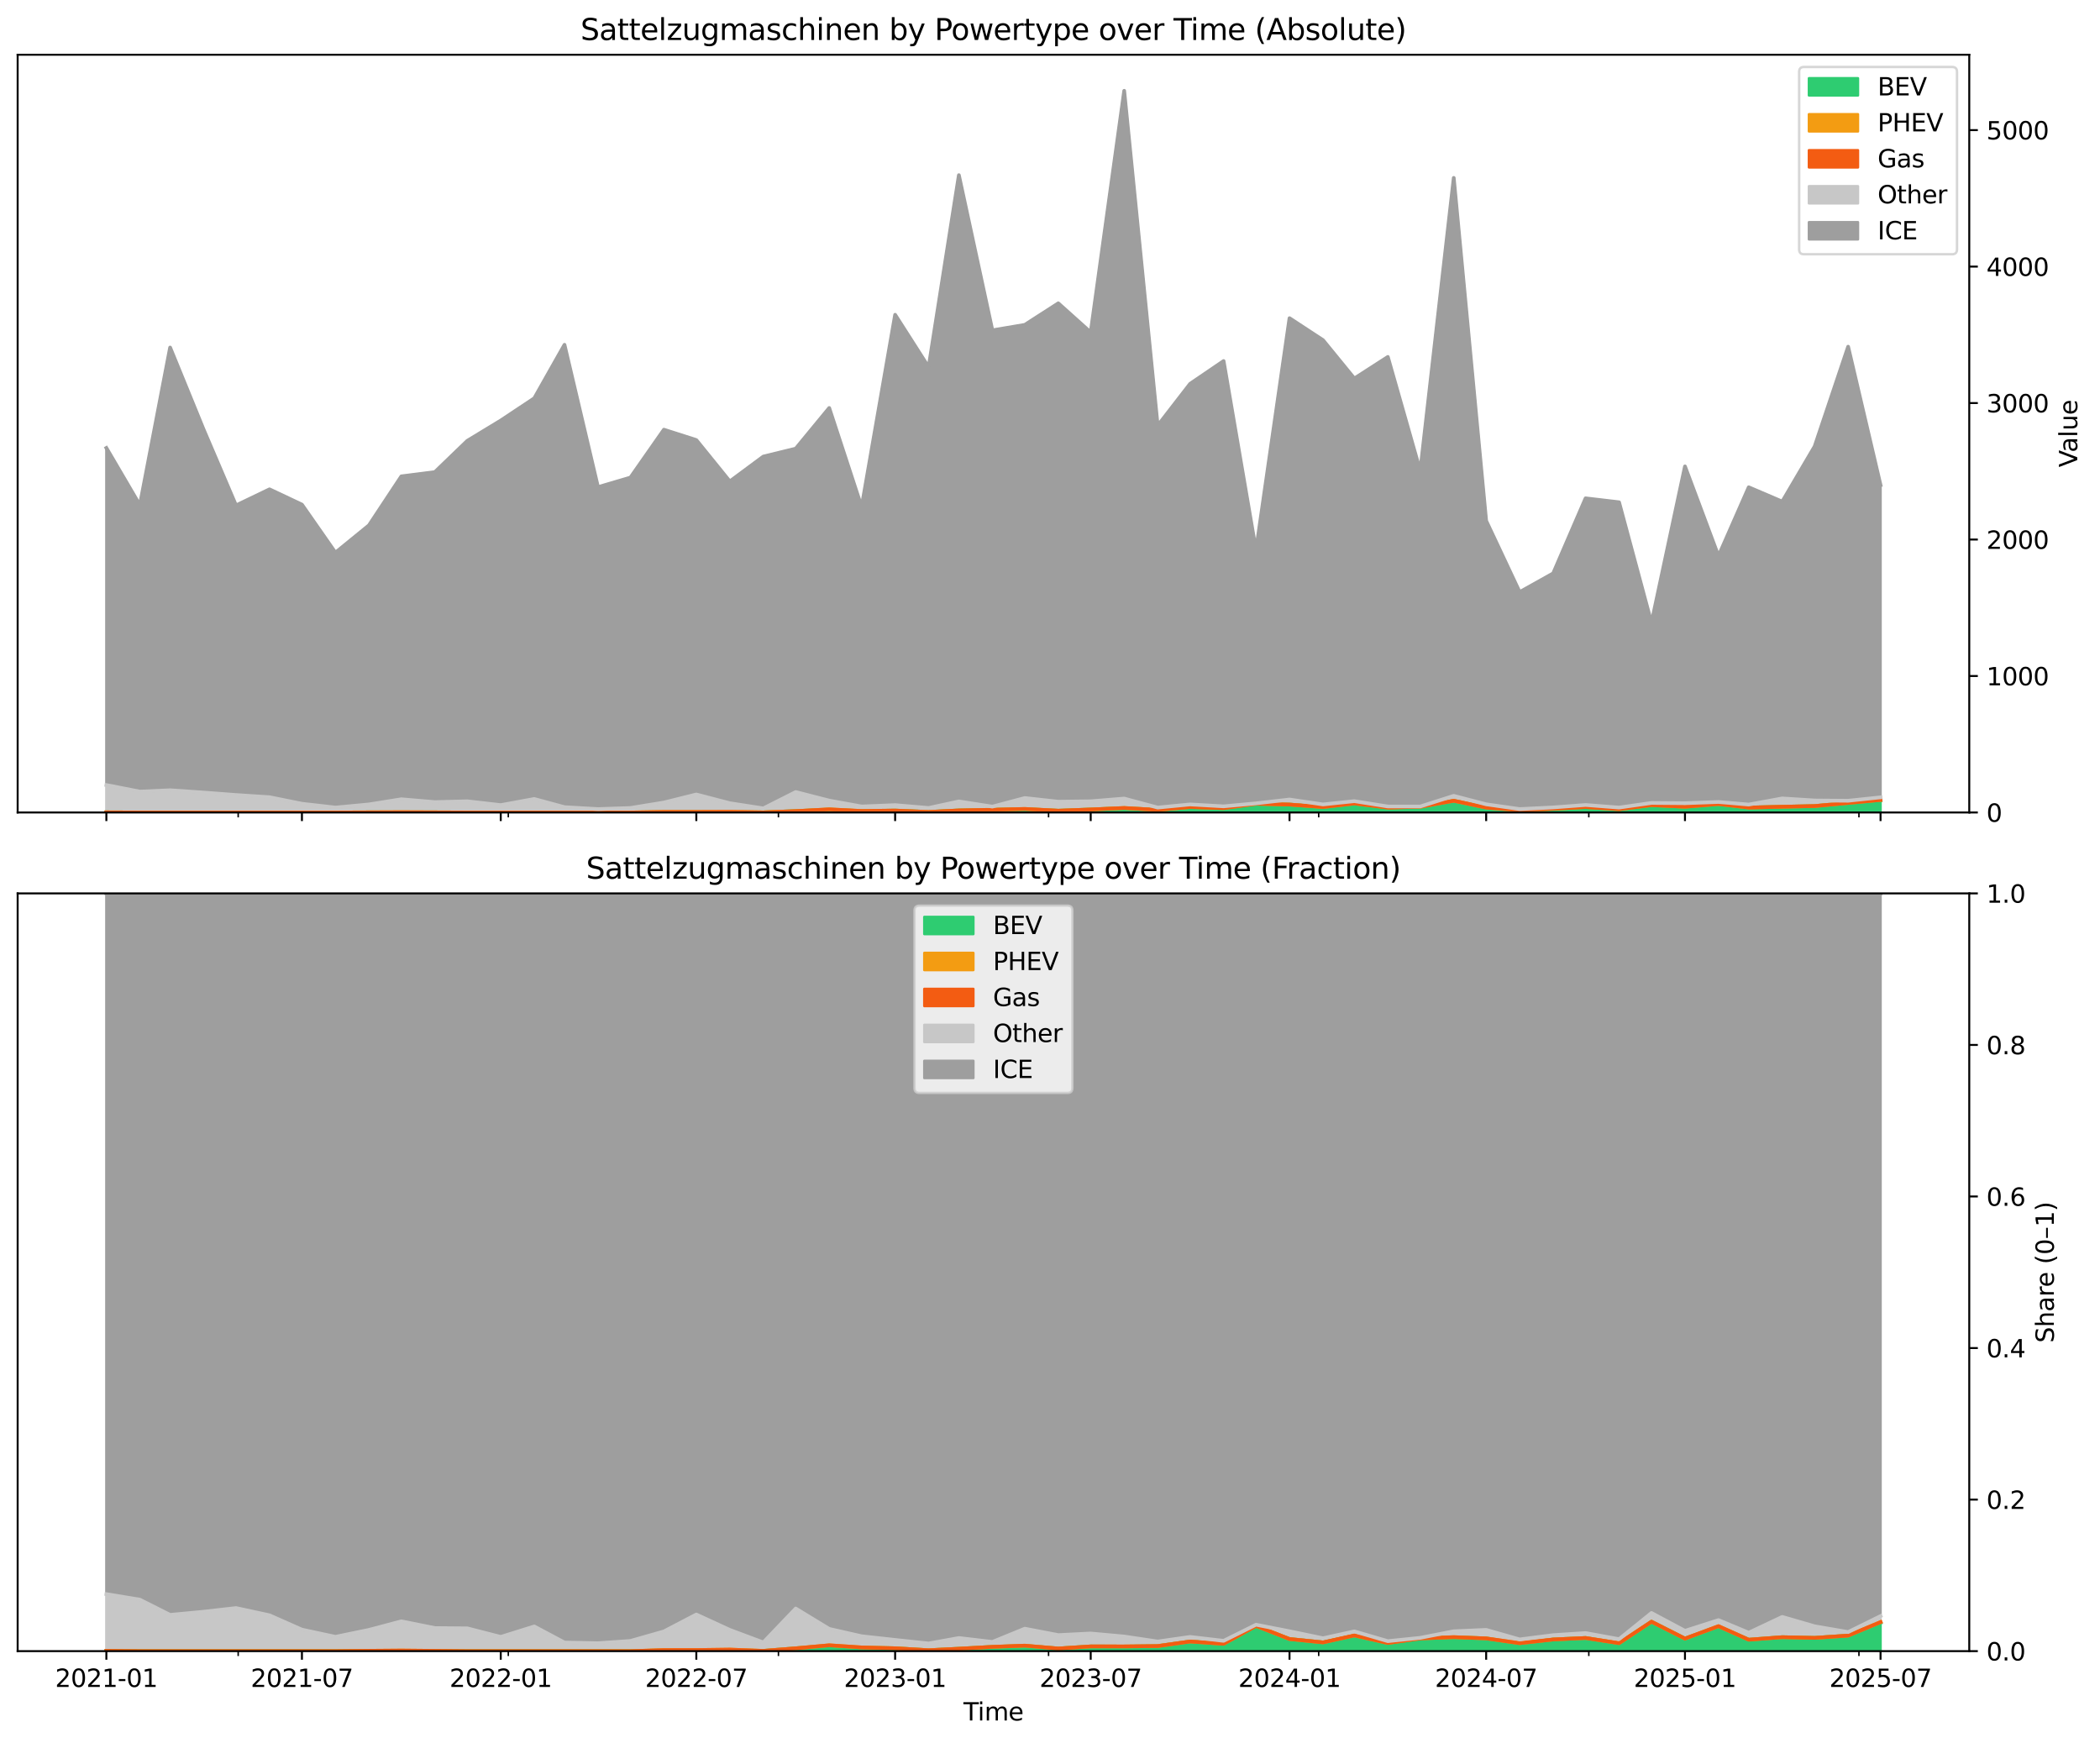 <?xml version="1.0" encoding="utf-8" standalone="no"?>
<!DOCTYPE svg PUBLIC "-//W3C//DTD SVG 1.1//EN"
  "http://www.w3.org/Graphics/SVG/1.1/DTD/svg11.dtd">
<svg xmlns:xlink="http://www.w3.org/1999/xlink" width="856.558pt" height="711.034pt" viewBox="0 0 856.558 711.034" xmlns="http://www.w3.org/2000/svg" version="1.1">
 <defs>
  <style type="text/css">*{stroke-linejoin: round; stroke-linecap: butt}</style>
 </defs>
 <g id="figure_1">
  <g id="patch_1">
   <path d="M 0 711.034 
L 856.558 711.034 
L 856.558 0 
L 0 0 
z
" style="fill: #ffffff"/>
  </g>
  <g id="axes_1">
   <g id="patch_2">
    <path d="M 7.2 331.398 
L 803.23 331.398 
L 803.23 22.318 
L 7.2 22.318 
z
" style="fill: #ffffff"/>
   </g>
   <g id="FillBetweenPolyCollection_1">
    <defs>
     <path id="mc0c3cf76e3" d="M 43.383 -379.692 
L 43.383 -379.636 
L 57.046 -379.636 
L 69.386 -379.636 
L 83.048 -379.636 
L 96.27 -379.636 
L 109.932 -379.636 
L 123.154 -379.636 
L 136.816 -379.636 
L 150.478 -379.636 
L 163.7 -379.636 
L 177.362 -379.636 
L 190.584 -379.636 
L 204.246 -379.636 
L 217.909 -379.636 
L 230.249 -379.636 
L 243.911 -379.636 
L 257.133 -379.636 
L 270.795 -379.636 
L 284.017 -379.636 
L 297.679 -379.636 
L 311.341 -379.636 
L 324.563 -379.636 
L 338.225 -379.636 
L 351.447 -379.636 
L 365.109 -379.636 
L 378.772 -379.636 
L 391.112 -379.636 
L 404.774 -379.636 
L 417.996 -379.636 
L 431.658 -379.636 
L 444.88 -379.636 
L 458.542 -379.636 
L 472.205 -379.636 
L 485.426 -379.636 
L 499.089 -379.636 
L 512.31 -379.636 
L 525.973 -379.636 
L 539.635 -379.636 
L 552.416 -379.636 
L 566.078 -379.636 
L 579.3 -379.636 
L 592.962 -379.636 
L 606.184 -379.636 
L 619.846 -379.636 
L 633.508 -379.636 
L 646.73 -379.636 
L 660.392 -379.636 
L 673.614 -379.636 
L 687.276 -379.636 
L 700.939 -379.636 
L 713.279 -379.636 
L 726.941 -379.636 
L 740.163 -379.636 
L 753.825 -379.636 
L 767.047 -379.636 
L 767.047 -384.646 
L 767.047 -384.646 
L 753.825 -383.533 
L 740.163 -382.253 
L 726.941 -381.974 
L 713.279 -381.64 
L 700.939 -383.032 
L 687.276 -381.974 
L 673.614 -382.642 
L 660.392 -380.917 
L 646.73 -381.863 
L 633.508 -381.139 
L 619.846 -380.471 
L 606.184 -381.64 
L 592.962 -384.368 
L 579.3 -381.974 
L 566.078 -381.64 
L 552.416 -383.255 
L 539.635 -381.863 
L 525.973 -382.865 
L 512.31 -383.143 
L 499.089 -381.418 
L 485.426 -381.863 
L 472.205 -380.694 
L 458.542 -381.418 
L 444.88 -380.861 
L 431.658 -380.36 
L 417.996 -381.028 
L 404.774 -380.75 
L 391.112 -380.471 
L 378.772 -379.859 
L 365.109 -380.416 
L 351.447 -380.193 
L 338.225 -380.805 
L 324.563 -380.193 
L 311.341 -379.692 
L 297.679 -379.803 
L 284.017 -379.859 
L 270.795 -379.803 
L 257.133 -379.636 
L 243.911 -379.636 
L 230.249 -379.636 
L 217.909 -379.636 
L 204.246 -379.636 
L 190.584 -379.636 
L 177.362 -379.692 
L 163.7 -379.692 
L 150.478 -379.692 
L 136.816 -379.636 
L 123.154 -379.636 
L 109.932 -379.636 
L 96.27 -379.636 
L 83.048 -379.636 
L 69.386 -379.636 
L 57.046 -379.636 
L 43.383 -379.692 
z
" style="stroke: #2ecc71"/>
    </defs>
    <g clip-path="url(#p0a2256523e)">
     <use xlink:href="#mc0c3cf76e3" x="0" y="711.034" style="fill: #2ecc71; stroke: #2ecc71"/>
    </g>
   </g>
   <g id="FillBetweenPolyCollection_2">
    <defs>
     <path id="mce4edeccef" d="M 43.383 -379.692 
L 43.383 -379.692 
L 57.046 -379.636 
L 69.386 -379.636 
L 83.048 -379.636 
L 96.27 -379.636 
L 109.932 -379.636 
L 123.154 -379.636 
L 136.816 -379.636 
L 150.478 -379.692 
L 163.7 -379.692 
L 177.362 -379.692 
L 190.584 -379.636 
L 204.246 -379.636 
L 217.909 -379.636 
L 230.249 -379.636 
L 243.911 -379.636 
L 257.133 -379.636 
L 270.795 -379.803 
L 284.017 -379.859 
L 297.679 -379.803 
L 311.341 -379.692 
L 324.563 -380.193 
L 338.225 -380.805 
L 351.447 -380.193 
L 365.109 -380.416 
L 378.772 -379.859 
L 391.112 -380.471 
L 404.774 -380.75 
L 417.996 -381.028 
L 431.658 -380.36 
L 444.88 -380.861 
L 458.542 -381.418 
L 472.205 -380.694 
L 485.426 -381.863 
L 499.089 -381.418 
L 512.31 -383.143 
L 525.973 -382.865 
L 539.635 -381.863 
L 552.416 -383.255 
L 566.078 -381.64 
L 579.3 -381.974 
L 592.962 -384.368 
L 606.184 -381.64 
L 619.846 -380.471 
L 633.508 -381.139 
L 646.73 -381.863 
L 660.392 -380.917 
L 673.614 -382.642 
L 687.276 -381.974 
L 700.939 -383.032 
L 713.279 -381.64 
L 726.941 -381.974 
L 740.163 -382.253 
L 753.825 -383.533 
L 767.047 -384.646 
L 767.047 -384.758 
L 767.047 -384.758 
L 753.825 -383.533 
L 740.163 -382.253 
L 726.941 -381.974 
L 713.279 -381.64 
L 700.939 -383.088 
L 687.276 -381.974 
L 673.614 -382.642 
L 660.392 -380.972 
L 646.73 -381.863 
L 633.508 -381.139 
L 619.846 -380.583 
L 606.184 -381.64 
L 592.962 -384.424 
L 579.3 -381.974 
L 566.078 -381.64 
L 552.416 -383.31 
L 539.635 -381.863 
L 525.973 -382.865 
L 512.31 -383.199 
L 499.089 -381.418 
L 485.426 -381.863 
L 472.205 -380.694 
L 458.542 -381.473 
L 444.88 -380.861 
L 431.658 -380.36 
L 417.996 -381.084 
L 404.774 -380.75 
L 391.112 -380.471 
L 378.772 -379.859 
L 365.109 -380.416 
L 351.447 -380.249 
L 338.225 -380.917 
L 324.563 -380.193 
L 311.341 -379.692 
L 297.679 -379.915 
L 284.017 -379.859 
L 270.795 -379.859 
L 257.133 -379.636 
L 243.911 -379.636 
L 230.249 -379.636 
L 217.909 -379.636 
L 204.246 -379.636 
L 190.584 -379.636 
L 177.362 -379.692 
L 163.7 -379.748 
L 150.478 -379.692 
L 136.816 -379.636 
L 123.154 -379.636 
L 109.932 -379.636 
L 96.27 -379.636 
L 83.048 -379.636 
L 69.386 -379.636 
L 57.046 -379.636 
L 43.383 -379.692 
z
" style="stroke: #f39c12"/>
    </defs>
    <g clip-path="url(#p0a2256523e)">
     <use xlink:href="#mce4edeccef" x="0" y="711.034" style="fill: #f39c12; stroke: #f39c12"/>
    </g>
   </g>
   <g id="FillBetweenPolyCollection_3">
    <defs>
     <path id="mc641ed373f" d="M 43.383 -379.692 
L 43.383 -379.692 
L 57.046 -379.636 
L 69.386 -379.636 
L 83.048 -379.636 
L 96.27 -379.636 
L 109.932 -379.636 
L 123.154 -379.636 
L 136.816 -379.636 
L 150.478 -379.692 
L 163.7 -379.748 
L 177.362 -379.692 
L 190.584 -379.636 
L 204.246 -379.636 
L 217.909 -379.636 
L 230.249 -379.636 
L 243.911 -379.636 
L 257.133 -379.636 
L 270.795 -379.859 
L 284.017 -379.859 
L 297.679 -379.915 
L 311.341 -379.692 
L 324.563 -380.193 
L 338.225 -380.917 
L 351.447 -380.249 
L 365.109 -380.416 
L 378.772 -379.859 
L 391.112 -380.471 
L 404.774 -380.75 
L 417.996 -381.084 
L 431.658 -380.36 
L 444.88 -380.861 
L 458.542 -381.473 
L 472.205 -380.694 
L 485.426 -381.863 
L 499.089 -381.418 
L 512.31 -383.199 
L 525.973 -382.865 
L 539.635 -381.863 
L 552.416 -383.31 
L 566.078 -381.64 
L 579.3 -381.974 
L 592.962 -384.424 
L 606.184 -381.64 
L 619.846 -380.583 
L 633.508 -381.139 
L 646.73 -381.863 
L 660.392 -380.972 
L 673.614 -382.642 
L 687.276 -381.974 
L 700.939 -383.088 
L 713.279 -381.64 
L 726.941 -381.974 
L 740.163 -382.253 
L 753.825 -383.533 
L 767.047 -384.758 
L 767.047 -384.758 
L 767.047 -384.758 
L 753.825 -383.533 
L 740.163 -382.253 
L 726.941 -381.974 
L 713.279 -381.64 
L 700.939 -383.088 
L 687.276 -381.974 
L 673.614 -382.642 
L 660.392 -380.972 
L 646.73 -381.863 
L 633.508 -381.139 
L 619.846 -380.583 
L 606.184 -381.64 
L 592.962 -384.424 
L 579.3 -381.974 
L 566.078 -381.64 
L 552.416 -383.31 
L 539.635 -381.863 
L 525.973 -382.865 
L 512.31 -383.199 
L 499.089 -381.418 
L 485.426 -381.863 
L 472.205 -380.694 
L 458.542 -381.473 
L 444.88 -380.861 
L 431.658 -380.36 
L 417.996 -381.084 
L 404.774 -380.75 
L 391.112 -380.471 
L 378.772 -379.859 
L 365.109 -380.416 
L 351.447 -380.249 
L 338.225 -380.917 
L 324.563 -380.193 
L 311.341 -379.692 
L 297.679 -379.915 
L 284.017 -379.859 
L 270.795 -379.859 
L 257.133 -379.636 
L 243.911 -379.636 
L 230.249 -379.636 
L 217.909 -379.636 
L 204.246 -379.636 
L 190.584 -379.636 
L 177.362 -379.692 
L 163.7 -379.748 
L 150.478 -379.692 
L 136.816 -379.636 
L 123.154 -379.636 
L 109.932 -379.636 
L 96.27 -379.636 
L 83.048 -379.636 
L 69.386 -379.636 
L 57.046 -379.636 
L 43.383 -379.692 
z
" style="stroke: #f35c12"/>
    </defs>
    <g clip-path="url(#p0a2256523e)">
     <use xlink:href="#mc641ed373f" x="0" y="711.034" style="fill: #f35c12; stroke: #f35c12"/>
    </g>
   </g>
   <g id="FillBetweenPolyCollection_4">
    <defs>
     <path id="mfd19d0211a" d="M 43.383 -390.825 
L 43.383 -379.692 
L 57.046 -379.636 
L 69.386 -379.636 
L 83.048 -379.636 
L 96.27 -379.636 
L 109.932 -379.636 
L 123.154 -379.636 
L 136.816 -379.636 
L 150.478 -379.692 
L 163.7 -379.748 
L 177.362 -379.692 
L 190.584 -379.636 
L 204.246 -379.636 
L 217.909 -379.636 
L 230.249 -379.636 
L 243.911 -379.636 
L 257.133 -379.636 
L 270.795 -379.859 
L 284.017 -379.859 
L 297.679 -379.915 
L 311.341 -379.692 
L 324.563 -380.193 
L 338.225 -380.917 
L 351.447 -380.249 
L 365.109 -380.416 
L 378.772 -379.859 
L 391.112 -380.471 
L 404.774 -380.75 
L 417.996 -381.084 
L 431.658 -380.36 
L 444.88 -380.861 
L 458.542 -381.473 
L 472.205 -380.694 
L 485.426 -381.863 
L 499.089 -381.418 
L 512.31 -383.199 
L 525.973 -382.865 
L 539.635 -381.863 
L 552.416 -383.31 
L 566.078 -381.64 
L 579.3 -381.974 
L 592.962 -384.424 
L 606.184 -381.64 
L 619.846 -380.583 
L 633.508 -381.139 
L 646.73 -381.863 
L 660.392 -380.972 
L 673.614 -382.642 
L 687.276 -381.974 
L 700.939 -383.088 
L 713.279 -381.64 
L 726.941 -381.974 
L 740.163 -382.253 
L 753.825 -383.533 
L 767.047 -384.758 
L 767.047 -385.815 
L 767.047 -385.815 
L 753.825 -384.424 
L 740.163 -384.535 
L 726.941 -385.37 
L 713.279 -382.865 
L 700.939 -383.923 
L 687.276 -383.422 
L 673.614 -383.533 
L 660.392 -381.64 
L 646.73 -382.698 
L 633.508 -381.696 
L 619.846 -381.028 
L 606.184 -382.976 
L 592.962 -386.428 
L 579.3 -382.086 
L 566.078 -382.086 
L 552.416 -384.257 
L 539.635 -382.921 
L 525.973 -384.925 
L 512.31 -383.366 
L 499.089 -382.141 
L 485.426 -382.921 
L 472.205 -381.64 
L 458.542 -385.314 
L 444.88 -384.201 
L 431.658 -384.034 
L 417.996 -385.537 
L 404.774 -382.03 
L 391.112 -384.145 
L 378.772 -381.473 
L 365.109 -382.642 
L 351.447 -382.086 
L 338.225 -384.479 
L 324.563 -387.986 
L 311.341 -381.306 
L 297.679 -383.422 
L 284.017 -386.984 
L 270.795 -383.7 
L 257.133 -381.473 
L 243.911 -381.028 
L 230.249 -381.807 
L 217.909 -385.147 
L 204.246 -382.642 
L 190.584 -384.201 
L 177.362 -383.867 
L 163.7 -385.036 
L 150.478 -382.921 
L 136.816 -381.64 
L 123.154 -383.199 
L 109.932 -385.871 
L 96.27 -386.762 
L 83.048 -387.763 
L 69.386 -388.71 
L 57.046 -388.153 
L 43.383 -390.825 
z
" style="stroke: #c7c7c7"/>
    </defs>
    <g clip-path="url(#p0a2256523e)">
     <use xlink:href="#mfd19d0211a" x="0" y="711.034" style="fill: #c7c7c7; stroke: #c7c7c7"/>
    </g>
   </g>
   <g id="FillBetweenPolyCollection_5">
    <defs>
     <path id="m6618cb17b0" d="M 43.383 -528.32 
L 43.383 -390.825 
L 57.046 -388.153 
L 69.386 -388.71 
L 83.048 -387.763 
L 96.27 -386.762 
L 109.932 -385.871 
L 123.154 -383.199 
L 136.816 -381.64 
L 150.478 -382.921 
L 163.7 -385.036 
L 177.362 -383.867 
L 190.584 -384.201 
L 204.246 -382.642 
L 217.909 -385.147 
L 230.249 -381.807 
L 243.911 -381.028 
L 257.133 -381.473 
L 270.795 -383.7 
L 284.017 -386.984 
L 297.679 -383.422 
L 311.341 -381.306 
L 324.563 -387.986 
L 338.225 -384.479 
L 351.447 -382.086 
L 365.109 -382.642 
L 378.772 -381.473 
L 391.112 -384.145 
L 404.774 -382.03 
L 417.996 -385.537 
L 431.658 -384.034 
L 444.88 -384.201 
L 458.542 -385.314 
L 472.205 -381.64 
L 485.426 -382.921 
L 499.089 -382.141 
L 512.31 -383.366 
L 525.973 -384.925 
L 539.635 -382.921 
L 552.416 -384.257 
L 566.078 -382.086 
L 579.3 -382.086 
L 592.962 -386.428 
L 606.184 -382.976 
L 619.846 -381.028 
L 633.508 -381.696 
L 646.73 -382.698 
L 660.392 -381.64 
L 673.614 -383.533 
L 687.276 -383.422 
L 700.939 -383.923 
L 713.279 -382.865 
L 726.941 -385.37 
L 740.163 -384.535 
L 753.825 -384.424 
L 767.047 -385.815 
L 767.047 -513.179 
L 767.047 -513.179 
L 753.825 -569.624 
L 740.163 -528.933 
L 726.941 -506.443 
L 713.279 -512.288 
L 700.939 -484.233 
L 687.276 -520.805 
L 673.614 -456.956 
L 660.392 -506.165 
L 646.73 -507.779 
L 633.508 -477.163 
L 619.846 -469.537 
L 606.184 -498.595 
L 592.962 -638.483 
L 579.3 -518.913 
L 566.078 -565.449 
L 552.416 -556.654 
L 539.635 -572.296 
L 525.973 -581.259 
L 512.31 -486.515 
L 499.089 -563.779 
L 485.426 -554.483 
L 472.205 -537.394 
L 458.542 -673.998 
L 444.88 -575.469 
L 431.658 -587.326 
L 417.996 -578.531 
L 404.774 -576.304 
L 391.112 -639.597 
L 378.772 -561.274 
L 365.109 -582.65 
L 351.447 -504.217 
L 338.225 -544.63 
L 324.563 -528.042 
L 311.341 -524.813 
L 297.679 -514.682 
L 284.017 -531.549 
L 270.795 -535.779 
L 257.133 -516.241 
L 243.911 -512.344 
L 230.249 -570.404 
L 217.909 -548.583 
L 204.246 -539.509 
L 190.584 -531.215 
L 177.362 -518.467 
L 163.7 -516.742 
L 150.478 -496.758 
L 136.816 -485.624 
L 123.154 -505.219 
L 109.932 -511.453 
L 96.27 -504.885 
L 83.048 -535.835 
L 69.386 -569.29 
L 57.046 -504.996 
L 43.383 -528.32 
z
" style="stroke: #9e9e9e"/>
    </defs>
    <g clip-path="url(#p0a2256523e)">
     <use xlink:href="#m6618cb17b0" x="0" y="711.034" style="fill: #9e9e9e; stroke: #9e9e9e"/>
    </g>
   </g>
   <g id="matplotlib.axis_1">
    <g id="xtick_1">
     <g id="line2d_1">
      <defs>
       <path id="m6048234f05" d="M 0 0 
L 0 3.5 
" style="stroke: #000000; stroke-width: 0.8"/>
      </defs>
      <g>
       <use xlink:href="#m6048234f05" x="43.383" y="331.398" style="stroke: #000000; stroke-width: 0.8"/>
      </g>
     </g>
    </g>
    <g id="xtick_2">
     <g id="line2d_2">
      <g>
       <use xlink:href="#m6048234f05" x="123.154" y="331.398" style="stroke: #000000; stroke-width: 0.8"/>
      </g>
     </g>
    </g>
    <g id="xtick_3">
     <g id="line2d_3">
      <g>
       <use xlink:href="#m6048234f05" x="204.246" y="331.398" style="stroke: #000000; stroke-width: 0.8"/>
      </g>
     </g>
    </g>
    <g id="xtick_4">
     <g id="line2d_4">
      <g>
       <use xlink:href="#m6048234f05" x="284.017" y="331.398" style="stroke: #000000; stroke-width: 0.8"/>
      </g>
     </g>
    </g>
    <g id="xtick_5">
     <g id="line2d_5">
      <g>
       <use xlink:href="#m6048234f05" x="365.109" y="331.398" style="stroke: #000000; stroke-width: 0.8"/>
      </g>
     </g>
    </g>
    <g id="xtick_6">
     <g id="line2d_6">
      <g>
       <use xlink:href="#m6048234f05" x="444.88" y="331.398" style="stroke: #000000; stroke-width: 0.8"/>
      </g>
     </g>
    </g>
    <g id="xtick_7">
     <g id="line2d_7">
      <g>
       <use xlink:href="#m6048234f05" x="525.973" y="331.398" style="stroke: #000000; stroke-width: 0.8"/>
      </g>
     </g>
    </g>
    <g id="xtick_8">
     <g id="line2d_8">
      <g>
       <use xlink:href="#m6048234f05" x="606.184" y="331.398" style="stroke: #000000; stroke-width: 0.8"/>
      </g>
     </g>
    </g>
    <g id="xtick_9">
     <g id="line2d_9">
      <g>
       <use xlink:href="#m6048234f05" x="687.276" y="331.398" style="stroke: #000000; stroke-width: 0.8"/>
      </g>
     </g>
    </g>
    <g id="xtick_10">
     <g id="line2d_10">
      <g>
       <use xlink:href="#m6048234f05" x="767.047" y="331.398" style="stroke: #000000; stroke-width: 0.8"/>
      </g>
     </g>
    </g>
    <g id="xtick_11">
     <g id="line2d_11">
      <defs>
       <path id="m740ddc9080" d="M 0 0 
L 0 2 
" style="stroke: #000000; stroke-width: 0.6"/>
      </defs>
      <g>
       <use xlink:href="#m740ddc9080" x="97.151" y="331.398" style="stroke: #000000; stroke-width: 0.6"/>
      </g>
     </g>
    </g>
    <g id="xtick_12">
     <g id="line2d_12">
      <g>
       <use xlink:href="#m740ddc9080" x="207.331" y="331.398" style="stroke: #000000; stroke-width: 0.6"/>
      </g>
     </g>
    </g>
    <g id="xtick_13">
     <g id="line2d_13">
      <g>
       <use xlink:href="#m740ddc9080" x="317.512" y="331.398" style="stroke: #000000; stroke-width: 0.6"/>
      </g>
     </g>
    </g>
    <g id="xtick_14">
     <g id="line2d_14">
      <g>
       <use xlink:href="#m740ddc9080" x="427.692" y="331.398" style="stroke: #000000; stroke-width: 0.6"/>
      </g>
     </g>
    </g>
    <g id="xtick_15">
     <g id="line2d_15">
      <g>
       <use xlink:href="#m740ddc9080" x="537.872" y="331.398" style="stroke: #000000; stroke-width: 0.6"/>
      </g>
     </g>
    </g>
    <g id="xtick_16">
     <g id="line2d_16">
      <g>
       <use xlink:href="#m740ddc9080" x="648.052" y="331.398" style="stroke: #000000; stroke-width: 0.6"/>
      </g>
     </g>
    </g>
    <g id="xtick_17">
     <g id="line2d_17">
      <g>
       <use xlink:href="#m740ddc9080" x="758.232" y="331.398" style="stroke: #000000; stroke-width: 0.6"/>
      </g>
     </g>
    </g>
   </g>
   <g id="matplotlib.axis_2">
    <g id="ytick_1">
     <g id="line2d_18">
      <defs>
       <path id="m3898ffb704" d="M 0 0 
L 3.5 0 
" style="stroke: #000000; stroke-width: 0.8"/>
      </defs>
      <g>
       <use xlink:href="#m3898ffb704" x="803.23" y="331.398" style="stroke: #000000; stroke-width: 0.8"/>
      </g>
     </g>
     <g id="text_1">
      <!-- 0 -->
      <g transform="translate(810.23 335.197) scale(0.1 -0.1)">
       <defs>
        <path id="DejaVuSans-30" d="M 2034 4250 
Q 1547 4250 1301 3770 
Q 1056 3291 1056 2328 
Q 1056 1369 1301 889 
Q 1547 409 2034 409 
Q 2525 409 2770 889 
Q 3016 1369 3016 2328 
Q 3016 3291 2770 3770 
Q 2525 4250 2034 4250 
z
M 2034 4750 
Q 2819 4750 3233 4129 
Q 3647 3509 3647 2328 
Q 3647 1150 3233 529 
Q 2819 -91 2034 -91 
Q 1250 -91 836 529 
Q 422 1150 422 2328 
Q 422 3509 836 4129 
Q 1250 4750 2034 4750 
z
" transform="scale(0.016)"/>
       </defs>
       <use xlink:href="#DejaVuSans-30"/>
      </g>
     </g>
    </g>
    <g id="ytick_2">
     <g id="line2d_19">
      <g>
       <use xlink:href="#m3898ffb704" x="803.23" y="275.732" style="stroke: #000000; stroke-width: 0.8"/>
      </g>
     </g>
     <g id="text_2">
      <!-- 1000 -->
      <g transform="translate(810.23 279.531) scale(0.1 -0.1)">
       <defs>
        <path id="DejaVuSans-31" d="M 794 531 
L 1825 531 
L 1825 4091 
L 703 3866 
L 703 4441 
L 1819 4666 
L 2450 4666 
L 2450 531 
L 3481 531 
L 3481 0 
L 794 0 
L 794 531 
z
" transform="scale(0.016)"/>
       </defs>
       <use xlink:href="#DejaVuSans-31"/>
       <use xlink:href="#DejaVuSans-30" transform="translate(63.623 0)"/>
       <use xlink:href="#DejaVuSans-30" transform="translate(127.246 0)"/>
       <use xlink:href="#DejaVuSans-30" transform="translate(190.869 0)"/>
      </g>
     </g>
    </g>
    <g id="ytick_3">
     <g id="line2d_20">
      <g>
       <use xlink:href="#m3898ffb704" x="803.23" y="220.066" style="stroke: #000000; stroke-width: 0.8"/>
      </g>
     </g>
     <g id="text_3">
      <!-- 2000 -->
      <g transform="translate(810.23 223.865) scale(0.1 -0.1)">
       <defs>
        <path id="DejaVuSans-32" d="M 1228 531 
L 3431 531 
L 3431 0 
L 469 0 
L 469 531 
Q 828 903 1448 1529 
Q 2069 2156 2228 2338 
Q 2531 2678 2651 2914 
Q 2772 3150 2772 3378 
Q 2772 3750 2511 3984 
Q 2250 4219 1831 4219 
Q 1534 4219 1204 4116 
Q 875 4013 500 3803 
L 500 4441 
Q 881 4594 1212 4672 
Q 1544 4750 1819 4750 
Q 2544 4750 2975 4387 
Q 3406 4025 3406 3419 
Q 3406 3131 3298 2873 
Q 3191 2616 2906 2266 
Q 2828 2175 2409 1742 
Q 1991 1309 1228 531 
z
" transform="scale(0.016)"/>
       </defs>
       <use xlink:href="#DejaVuSans-32"/>
       <use xlink:href="#DejaVuSans-30" transform="translate(63.623 0)"/>
       <use xlink:href="#DejaVuSans-30" transform="translate(127.246 0)"/>
       <use xlink:href="#DejaVuSans-30" transform="translate(190.869 0)"/>
      </g>
     </g>
    </g>
    <g id="ytick_4">
     <g id="line2d_21">
      <g>
       <use xlink:href="#m3898ffb704" x="803.23" y="164.4" style="stroke: #000000; stroke-width: 0.8"/>
      </g>
     </g>
     <g id="text_4">
      <!-- 3000 -->
      <g transform="translate(810.23 168.199) scale(0.1 -0.1)">
       <defs>
        <path id="DejaVuSans-33" d="M 2597 2516 
Q 3050 2419 3304 2112 
Q 3559 1806 3559 1356 
Q 3559 666 3084 287 
Q 2609 -91 1734 -91 
Q 1441 -91 1130 -33 
Q 819 25 488 141 
L 488 750 
Q 750 597 1062 519 
Q 1375 441 1716 441 
Q 2309 441 2620 675 
Q 2931 909 2931 1356 
Q 2931 1769 2642 2001 
Q 2353 2234 1838 2234 
L 1294 2234 
L 1294 2753 
L 1863 2753 
Q 2328 2753 2575 2939 
Q 2822 3125 2822 3475 
Q 2822 3834 2567 4026 
Q 2313 4219 1838 4219 
Q 1578 4219 1281 4162 
Q 984 4106 628 3988 
L 628 4550 
Q 988 4650 1302 4700 
Q 1616 4750 1894 4750 
Q 2613 4750 3031 4423 
Q 3450 4097 3450 3541 
Q 3450 3153 3228 2886 
Q 3006 2619 2597 2516 
z
" transform="scale(0.016)"/>
       </defs>
       <use xlink:href="#DejaVuSans-33"/>
       <use xlink:href="#DejaVuSans-30" transform="translate(63.623 0)"/>
       <use xlink:href="#DejaVuSans-30" transform="translate(127.246 0)"/>
       <use xlink:href="#DejaVuSans-30" transform="translate(190.869 0)"/>
      </g>
     </g>
    </g>
    <g id="ytick_5">
     <g id="line2d_22">
      <g>
       <use xlink:href="#m3898ffb704" x="803.23" y="108.734" style="stroke: #000000; stroke-width: 0.8"/>
      </g>
     </g>
     <g id="text_5">
      <!-- 4000 -->
      <g transform="translate(810.23 112.533) scale(0.1 -0.1)">
       <defs>
        <path id="DejaVuSans-34" d="M 2419 4116 
L 825 1625 
L 2419 1625 
L 2419 4116 
z
M 2253 4666 
L 3047 4666 
L 3047 1625 
L 3713 1625 
L 3713 1100 
L 3047 1100 
L 3047 0 
L 2419 0 
L 2419 1100 
L 313 1100 
L 313 1709 
L 2253 4666 
z
" transform="scale(0.016)"/>
       </defs>
       <use xlink:href="#DejaVuSans-34"/>
       <use xlink:href="#DejaVuSans-30" transform="translate(63.623 0)"/>
       <use xlink:href="#DejaVuSans-30" transform="translate(127.246 0)"/>
       <use xlink:href="#DejaVuSans-30" transform="translate(190.869 0)"/>
      </g>
     </g>
    </g>
    <g id="ytick_6">
     <g id="line2d_23">
      <g>
       <use xlink:href="#m3898ffb704" x="803.23" y="53.068" style="stroke: #000000; stroke-width: 0.8"/>
      </g>
     </g>
     <g id="text_6">
      <!-- 5000 -->
      <g transform="translate(810.23 56.867) scale(0.1 -0.1)">
       <defs>
        <path id="DejaVuSans-35" d="M 691 4666 
L 3169 4666 
L 3169 4134 
L 1269 4134 
L 1269 2991 
Q 1406 3038 1543 3061 
Q 1681 3084 1819 3084 
Q 2600 3084 3056 2656 
Q 3513 2228 3513 1497 
Q 3513 744 3044 326 
Q 2575 -91 1722 -91 
Q 1428 -91 1123 -41 
Q 819 9 494 109 
L 494 744 
Q 775 591 1075 516 
Q 1375 441 1709 441 
Q 2250 441 2565 725 
Q 2881 1009 2881 1497 
Q 2881 1984 2565 2268 
Q 2250 2553 1709 2553 
Q 1456 2553 1204 2497 
Q 953 2441 691 2322 
L 691 4666 
z
" transform="scale(0.016)"/>
       </defs>
       <use xlink:href="#DejaVuSans-35"/>
       <use xlink:href="#DejaVuSans-30" transform="translate(63.623 0)"/>
       <use xlink:href="#DejaVuSans-30" transform="translate(127.246 0)"/>
       <use xlink:href="#DejaVuSans-30" transform="translate(190.869 0)"/>
      </g>
     </g>
    </g>
    <g id="text_7">
     <!-- Value -->
     <g transform="translate(847.278 190.589) rotate(-90) scale(0.1 -0.1)">
      <defs>
       <path id="DejaVuSans-56" d="M 1831 0 
L 50 4666 
L 709 4666 
L 2188 738 
L 3669 4666 
L 4325 4666 
L 2547 0 
L 1831 0 
z
" transform="scale(0.016)"/>
       <path id="DejaVuSans-61" d="M 2194 1759 
Q 1497 1759 1228 1600 
Q 959 1441 959 1056 
Q 959 750 1161 570 
Q 1363 391 1709 391 
Q 2188 391 2477 730 
Q 2766 1069 2766 1631 
L 2766 1759 
L 2194 1759 
z
M 3341 1997 
L 3341 0 
L 2766 0 
L 2766 531 
Q 2569 213 2275 61 
Q 1981 -91 1556 -91 
Q 1019 -91 701 211 
Q 384 513 384 1019 
Q 384 1609 779 1909 
Q 1175 2209 1959 2209 
L 2766 2209 
L 2766 2266 
Q 2766 2663 2505 2880 
Q 2244 3097 1772 3097 
Q 1472 3097 1187 3025 
Q 903 2953 641 2809 
L 641 3341 
Q 956 3463 1253 3523 
Q 1550 3584 1831 3584 
Q 2591 3584 2966 3190 
Q 3341 2797 3341 1997 
z
" transform="scale(0.016)"/>
       <path id="DejaVuSans-6c" d="M 603 4863 
L 1178 4863 
L 1178 0 
L 603 0 
L 603 4863 
z
" transform="scale(0.016)"/>
       <path id="DejaVuSans-75" d="M 544 1381 
L 544 3500 
L 1119 3500 
L 1119 1403 
Q 1119 906 1312 657 
Q 1506 409 1894 409 
Q 2359 409 2629 706 
Q 2900 1003 2900 1516 
L 2900 3500 
L 3475 3500 
L 3475 0 
L 2900 0 
L 2900 538 
Q 2691 219 2414 64 
Q 2138 -91 1772 -91 
Q 1169 -91 856 284 
Q 544 659 544 1381 
z
M 1991 3584 
L 1991 3584 
z
" transform="scale(0.016)"/>
       <path id="DejaVuSans-65" d="M 3597 1894 
L 3597 1613 
L 953 1613 
Q 991 1019 1311 708 
Q 1631 397 2203 397 
Q 2534 397 2845 478 
Q 3156 559 3463 722 
L 3463 178 
Q 3153 47 2828 -22 
Q 2503 -91 2169 -91 
Q 1331 -91 842 396 
Q 353 884 353 1716 
Q 353 2575 817 3079 
Q 1281 3584 2069 3584 
Q 2775 3584 3186 3129 
Q 3597 2675 3597 1894 
z
M 3022 2063 
Q 3016 2534 2758 2815 
Q 2500 3097 2075 3097 
Q 1594 3097 1305 2825 
Q 1016 2553 972 2059 
L 3022 2063 
z
" transform="scale(0.016)"/>
      </defs>
      <use xlink:href="#DejaVuSans-56"/>
      <use xlink:href="#DejaVuSans-61" transform="translate(60.658 0)"/>
      <use xlink:href="#DejaVuSans-6c" transform="translate(121.938 0)"/>
      <use xlink:href="#DejaVuSans-75" transform="translate(149.721 0)"/>
      <use xlink:href="#DejaVuSans-65" transform="translate(213.1 0)"/>
     </g>
    </g>
   </g>
   <g id="line2d_24">
    <path d="M 43.383 331.342 
L 57.046 331.398 
L 69.386 331.398 
L 83.048 331.398 
L 96.27 331.398 
L 109.932 331.398 
L 123.154 331.398 
L 136.816 331.398 
L 150.478 331.342 
L 163.7 331.342 
L 177.362 331.342 
L 190.584 331.398 
L 204.246 331.398 
L 217.909 331.398 
L 230.249 331.398 
L 243.911 331.398 
L 257.133 331.398 
L 270.795 331.231 
L 284.017 331.175 
L 297.679 331.231 
L 311.341 331.342 
L 324.563 330.841 
L 338.225 330.229 
L 351.447 330.841 
L 365.109 330.619 
L 378.772 331.175 
L 391.112 330.563 
L 404.774 330.285 
L 417.996 330.006 
L 431.658 330.674 
L 444.88 330.173 
L 458.542 329.617 
L 472.205 330.34 
L 485.426 329.171 
L 499.089 329.617 
L 512.31 327.891 
L 525.973 328.169 
L 539.635 329.171 
L 552.416 327.78 
L 566.078 329.394 
L 579.3 329.06 
L 592.962 326.667 
L 606.184 329.394 
L 619.846 330.563 
L 633.508 329.895 
L 646.73 329.171 
L 660.392 330.118 
L 673.614 328.392 
L 687.276 329.06 
L 700.939 328.002 
L 713.279 329.394 
L 726.941 329.06 
L 740.163 328.782 
L 753.825 327.502 
L 767.047 326.388 
" clip-path="url(#p0a2256523e)" style="fill: none; stroke: #2ecc71; stroke-width: 1.5; stroke-linecap: square"/>
   </g>
   <g id="line2d_25">
    <path d="M 43.383 331.342 
L 57.046 331.398 
L 69.386 331.398 
L 83.048 331.398 
L 96.27 331.398 
L 109.932 331.398 
L 123.154 331.398 
L 136.816 331.398 
L 150.478 331.342 
L 163.7 331.287 
L 177.362 331.342 
L 190.584 331.398 
L 204.246 331.398 
L 217.909 331.398 
L 230.249 331.398 
L 243.911 331.398 
L 257.133 331.398 
L 270.795 331.175 
L 284.017 331.175 
L 297.679 331.12 
L 311.341 331.342 
L 324.563 330.841 
L 338.225 330.118 
L 351.447 330.786 
L 365.109 330.619 
L 378.772 331.175 
L 391.112 330.563 
L 404.774 330.285 
L 417.996 329.951 
L 431.658 330.674 
L 444.88 330.173 
L 458.542 329.561 
L 472.205 330.34 
L 485.426 329.171 
L 499.089 329.617 
L 512.31 327.836 
L 525.973 328.169 
L 539.635 329.171 
L 552.416 327.724 
L 566.078 329.394 
L 579.3 329.06 
L 592.962 326.611 
L 606.184 329.394 
L 619.846 330.452 
L 633.508 329.895 
L 646.73 329.171 
L 660.392 330.062 
L 673.614 328.392 
L 687.276 329.06 
L 700.939 327.947 
L 713.279 329.394 
L 726.941 329.06 
L 740.163 328.782 
L 753.825 327.502 
L 767.047 326.277 
" clip-path="url(#p0a2256523e)" style="fill: none; stroke: #f39c12; stroke-width: 1.5; stroke-linecap: square"/>
   </g>
   <g id="line2d_26">
    <path d="M 43.383 331.342 
L 57.046 331.398 
L 69.386 331.398 
L 83.048 331.398 
L 96.27 331.398 
L 109.932 331.398 
L 123.154 331.398 
L 136.816 331.398 
L 150.478 331.342 
L 163.7 331.287 
L 177.362 331.342 
L 190.584 331.398 
L 204.246 331.398 
L 217.909 331.398 
L 230.249 331.398 
L 243.911 331.398 
L 257.133 331.398 
L 270.795 331.175 
L 284.017 331.175 
L 297.679 331.12 
L 311.341 331.342 
L 324.563 330.841 
L 338.225 330.118 
L 351.447 330.786 
L 365.109 330.619 
L 378.772 331.175 
L 391.112 330.563 
L 404.774 330.285 
L 417.996 329.951 
L 431.658 330.674 
L 444.88 330.173 
L 458.542 329.561 
L 472.205 330.34 
L 485.426 329.171 
L 499.089 329.617 
L 512.31 327.836 
L 525.973 328.169 
L 539.635 329.171 
L 552.416 327.724 
L 566.078 329.394 
L 579.3 329.06 
L 592.962 326.611 
L 606.184 329.394 
L 619.846 330.452 
L 633.508 329.895 
L 646.73 329.171 
L 660.392 330.062 
L 673.614 328.392 
L 687.276 329.06 
L 700.939 327.947 
L 713.279 329.394 
L 726.941 329.06 
L 740.163 328.782 
L 753.825 327.502 
L 767.047 326.277 
" clip-path="url(#p0a2256523e)" style="fill: none; stroke: #f35c12; stroke-width: 1.5; stroke-linecap: square"/>
   </g>
   <g id="line2d_27">
    <path d="M 43.383 320.209 
L 57.046 322.881 
L 69.386 322.325 
L 83.048 323.271 
L 96.27 324.273 
L 109.932 325.164 
L 123.154 327.836 
L 136.816 329.394 
L 150.478 328.114 
L 163.7 325.999 
L 177.362 327.168 
L 190.584 326.834 
L 204.246 328.392 
L 217.909 325.887 
L 230.249 329.227 
L 243.911 330.006 
L 257.133 329.561 
L 270.795 327.335 
L 284.017 324.05 
L 297.679 327.613 
L 311.341 329.728 
L 324.563 323.048 
L 338.225 326.555 
L 351.447 328.949 
L 365.109 328.392 
L 378.772 329.561 
L 391.112 326.889 
L 404.774 329.004 
L 417.996 325.498 
L 431.658 327.001 
L 444.88 326.834 
L 458.542 325.72 
L 472.205 329.394 
L 485.426 328.114 
L 499.089 328.893 
L 512.31 327.669 
L 525.973 326.11 
L 539.635 328.114 
L 552.416 326.778 
L 566.078 328.949 
L 579.3 328.949 
L 592.962 324.607 
L 606.184 328.058 
L 619.846 330.006 
L 633.508 329.338 
L 646.73 328.336 
L 660.392 329.394 
L 673.614 327.502 
L 687.276 327.613 
L 700.939 327.112 
L 713.279 328.169 
L 726.941 325.665 
L 740.163 326.5 
L 753.825 326.611 
L 767.047 325.219 
" clip-path="url(#p0a2256523e)" style="fill: none; stroke: #c7c7c7; stroke-width: 1.5; stroke-linecap: square"/>
   </g>
   <g id="line2d_28">
    <path d="M 43.383 182.714 
L 57.046 206.038 
L 69.386 141.744 
L 83.048 175.199 
L 96.27 206.15 
L 109.932 199.581 
L 123.154 205.816 
L 136.816 225.41 
L 150.478 214.277 
L 163.7 194.293 
L 177.362 192.567 
L 190.584 179.82 
L 204.246 171.525 
L 217.909 162.452 
L 230.249 140.631 
L 243.911 198.69 
L 257.133 194.794 
L 270.795 175.255 
L 284.017 179.486 
L 297.679 196.352 
L 311.341 186.221 
L 324.563 182.993 
L 338.225 166.404 
L 351.447 206.818 
L 365.109 128.384 
L 378.772 149.76 
L 391.112 71.438 
L 404.774 134.73 
L 417.996 132.503 
L 431.658 123.708 
L 444.88 135.565 
L 458.542 37.036 
L 472.205 173.641 
L 485.426 156.551 
L 499.089 147.255 
L 512.31 224.519 
L 525.973 129.776 
L 539.635 138.738 
L 552.416 154.38 
L 566.078 145.585 
L 579.3 192.122 
L 592.962 72.551 
L 606.184 212.44 
L 619.846 241.498 
L 633.508 233.871 
L 646.73 203.255 
L 660.392 204.869 
L 673.614 254.078 
L 687.276 190.229 
L 700.939 226.802 
L 713.279 198.746 
L 726.941 204.591 
L 740.163 182.102 
L 753.825 141.41 
L 767.047 197.855 
" clip-path="url(#p0a2256523e)" style="fill: none; stroke: #9e9e9e; stroke-width: 1.5; stroke-linecap: square"/>
   </g>
   <g id="patch_3">
    <path d="M 7.2 331.398 
L 7.2 22.318 
" style="fill: none; stroke: #000000; stroke-width: 0.8; stroke-linejoin: miter; stroke-linecap: square"/>
   </g>
   <g id="patch_4">
    <path d="M 803.23 331.398 
L 803.23 22.318 
" style="fill: none; stroke: #000000; stroke-width: 0.8; stroke-linejoin: miter; stroke-linecap: square"/>
   </g>
   <g id="patch_5">
    <path d="M 7.2 331.398 
L 803.23 331.398 
" style="fill: none; stroke: #000000; stroke-width: 0.8; stroke-linejoin: miter; stroke-linecap: square"/>
   </g>
   <g id="patch_6">
    <path d="M 7.2 22.318 
L 803.23 22.318 
" style="fill: none; stroke: #000000; stroke-width: 0.8; stroke-linejoin: miter; stroke-linecap: square"/>
   </g>
   <g id="text_8">
    <!-- Sattelzugmaschinen by Powertype over Time (Absolute) -->
    <g transform="translate(236.79 16.318) scale(0.12 -0.12)">
     <defs>
      <path id="DejaVuSans-53" d="M 3425 4513 
L 3425 3897 
Q 3066 4069 2747 4153 
Q 2428 4238 2131 4238 
Q 1616 4238 1336 4038 
Q 1056 3838 1056 3469 
Q 1056 3159 1242 3001 
Q 1428 2844 1947 2747 
L 2328 2669 
Q 3034 2534 3370 2195 
Q 3706 1856 3706 1288 
Q 3706 609 3251 259 
Q 2797 -91 1919 -91 
Q 1588 -91 1214 -16 
Q 841 59 441 206 
L 441 856 
Q 825 641 1194 531 
Q 1563 422 1919 422 
Q 2459 422 2753 634 
Q 3047 847 3047 1241 
Q 3047 1584 2836 1778 
Q 2625 1972 2144 2069 
L 1759 2144 
Q 1053 2284 737 2584 
Q 422 2884 422 3419 
Q 422 4038 858 4394 
Q 1294 4750 2059 4750 
Q 2388 4750 2728 4690 
Q 3069 4631 3425 4513 
z
" transform="scale(0.016)"/>
      <path id="DejaVuSans-74" d="M 1172 4494 
L 1172 3500 
L 2356 3500 
L 2356 3053 
L 1172 3053 
L 1172 1153 
Q 1172 725 1289 603 
Q 1406 481 1766 481 
L 2356 481 
L 2356 0 
L 1766 0 
Q 1100 0 847 248 
Q 594 497 594 1153 
L 594 3053 
L 172 3053 
L 172 3500 
L 594 3500 
L 594 4494 
L 1172 4494 
z
" transform="scale(0.016)"/>
      <path id="DejaVuSans-7a" d="M 353 3500 
L 3084 3500 
L 3084 2975 
L 922 459 
L 3084 459 
L 3084 0 
L 275 0 
L 275 525 
L 2438 3041 
L 353 3041 
L 353 3500 
z
" transform="scale(0.016)"/>
      <path id="DejaVuSans-67" d="M 2906 1791 
Q 2906 2416 2648 2759 
Q 2391 3103 1925 3103 
Q 1463 3103 1205 2759 
Q 947 2416 947 1791 
Q 947 1169 1205 825 
Q 1463 481 1925 481 
Q 2391 481 2648 825 
Q 2906 1169 2906 1791 
z
M 3481 434 
Q 3481 -459 3084 -895 
Q 2688 -1331 1869 -1331 
Q 1566 -1331 1297 -1286 
Q 1028 -1241 775 -1147 
L 775 -588 
Q 1028 -725 1275 -790 
Q 1522 -856 1778 -856 
Q 2344 -856 2625 -561 
Q 2906 -266 2906 331 
L 2906 616 
Q 2728 306 2450 153 
Q 2172 0 1784 0 
Q 1141 0 747 490 
Q 353 981 353 1791 
Q 353 2603 747 3093 
Q 1141 3584 1784 3584 
Q 2172 3584 2450 3431 
Q 2728 3278 2906 2969 
L 2906 3500 
L 3481 3500 
L 3481 434 
z
" transform="scale(0.016)"/>
      <path id="DejaVuSans-6d" d="M 3328 2828 
Q 3544 3216 3844 3400 
Q 4144 3584 4550 3584 
Q 5097 3584 5394 3201 
Q 5691 2819 5691 2113 
L 5691 0 
L 5113 0 
L 5113 2094 
Q 5113 2597 4934 2840 
Q 4756 3084 4391 3084 
Q 3944 3084 3684 2787 
Q 3425 2491 3425 1978 
L 3425 0 
L 2847 0 
L 2847 2094 
Q 2847 2600 2669 2842 
Q 2491 3084 2119 3084 
Q 1678 3084 1418 2786 
Q 1159 2488 1159 1978 
L 1159 0 
L 581 0 
L 581 3500 
L 1159 3500 
L 1159 2956 
Q 1356 3278 1631 3431 
Q 1906 3584 2284 3584 
Q 2666 3584 2933 3390 
Q 3200 3197 3328 2828 
z
" transform="scale(0.016)"/>
      <path id="DejaVuSans-73" d="M 2834 3397 
L 2834 2853 
Q 2591 2978 2328 3040 
Q 2066 3103 1784 3103 
Q 1356 3103 1142 2972 
Q 928 2841 928 2578 
Q 928 2378 1081 2264 
Q 1234 2150 1697 2047 
L 1894 2003 
Q 2506 1872 2764 1633 
Q 3022 1394 3022 966 
Q 3022 478 2636 193 
Q 2250 -91 1575 -91 
Q 1294 -91 989 -36 
Q 684 19 347 128 
L 347 722 
Q 666 556 975 473 
Q 1284 391 1588 391 
Q 1994 391 2212 530 
Q 2431 669 2431 922 
Q 2431 1156 2273 1281 
Q 2116 1406 1581 1522 
L 1381 1569 
Q 847 1681 609 1914 
Q 372 2147 372 2553 
Q 372 3047 722 3315 
Q 1072 3584 1716 3584 
Q 2034 3584 2315 3537 
Q 2597 3491 2834 3397 
z
" transform="scale(0.016)"/>
      <path id="DejaVuSans-63" d="M 3122 3366 
L 3122 2828 
Q 2878 2963 2633 3030 
Q 2388 3097 2138 3097 
Q 1578 3097 1268 2742 
Q 959 2388 959 1747 
Q 959 1106 1268 751 
Q 1578 397 2138 397 
Q 2388 397 2633 464 
Q 2878 531 3122 666 
L 3122 134 
Q 2881 22 2623 -34 
Q 2366 -91 2075 -91 
Q 1284 -91 818 406 
Q 353 903 353 1747 
Q 353 2603 823 3093 
Q 1294 3584 2113 3584 
Q 2378 3584 2631 3529 
Q 2884 3475 3122 3366 
z
" transform="scale(0.016)"/>
      <path id="DejaVuSans-68" d="M 3513 2113 
L 3513 0 
L 2938 0 
L 2938 2094 
Q 2938 2591 2744 2837 
Q 2550 3084 2163 3084 
Q 1697 3084 1428 2787 
Q 1159 2491 1159 1978 
L 1159 0 
L 581 0 
L 581 4863 
L 1159 4863 
L 1159 2956 
Q 1366 3272 1645 3428 
Q 1925 3584 2291 3584 
Q 2894 3584 3203 3211 
Q 3513 2838 3513 2113 
z
" transform="scale(0.016)"/>
      <path id="DejaVuSans-69" d="M 603 3500 
L 1178 3500 
L 1178 0 
L 603 0 
L 603 3500 
z
M 603 4863 
L 1178 4863 
L 1178 4134 
L 603 4134 
L 603 4863 
z
" transform="scale(0.016)"/>
      <path id="DejaVuSans-6e" d="M 3513 2113 
L 3513 0 
L 2938 0 
L 2938 2094 
Q 2938 2591 2744 2837 
Q 2550 3084 2163 3084 
Q 1697 3084 1428 2787 
Q 1159 2491 1159 1978 
L 1159 0 
L 581 0 
L 581 3500 
L 1159 3500 
L 1159 2956 
Q 1366 3272 1645 3428 
Q 1925 3584 2291 3584 
Q 2894 3584 3203 3211 
Q 3513 2838 3513 2113 
z
" transform="scale(0.016)"/>
      <path id="DejaVuSans-20" transform="scale(0.016)"/>
      <path id="DejaVuSans-62" d="M 3116 1747 
Q 3116 2381 2855 2742 
Q 2594 3103 2138 3103 
Q 1681 3103 1420 2742 
Q 1159 2381 1159 1747 
Q 1159 1113 1420 752 
Q 1681 391 2138 391 
Q 2594 391 2855 752 
Q 3116 1113 3116 1747 
z
M 1159 2969 
Q 1341 3281 1617 3432 
Q 1894 3584 2278 3584 
Q 2916 3584 3314 3078 
Q 3713 2572 3713 1747 
Q 3713 922 3314 415 
Q 2916 -91 2278 -91 
Q 1894 -91 1617 61 
Q 1341 213 1159 525 
L 1159 0 
L 581 0 
L 581 4863 
L 1159 4863 
L 1159 2969 
z
" transform="scale(0.016)"/>
      <path id="DejaVuSans-79" d="M 2059 -325 
Q 1816 -950 1584 -1140 
Q 1353 -1331 966 -1331 
L 506 -1331 
L 506 -850 
L 844 -850 
Q 1081 -850 1212 -737 
Q 1344 -625 1503 -206 
L 1606 56 
L 191 3500 
L 800 3500 
L 1894 763 
L 2988 3500 
L 3597 3500 
L 2059 -325 
z
" transform="scale(0.016)"/>
      <path id="DejaVuSans-50" d="M 1259 4147 
L 1259 2394 
L 2053 2394 
Q 2494 2394 2734 2622 
Q 2975 2850 2975 3272 
Q 2975 3691 2734 3919 
Q 2494 4147 2053 4147 
L 1259 4147 
z
M 628 4666 
L 2053 4666 
Q 2838 4666 3239 4311 
Q 3641 3956 3641 3272 
Q 3641 2581 3239 2228 
Q 2838 1875 2053 1875 
L 1259 1875 
L 1259 0 
L 628 0 
L 628 4666 
z
" transform="scale(0.016)"/>
      <path id="DejaVuSans-6f" d="M 1959 3097 
Q 1497 3097 1228 2736 
Q 959 2375 959 1747 
Q 959 1119 1226 758 
Q 1494 397 1959 397 
Q 2419 397 2687 759 
Q 2956 1122 2956 1747 
Q 2956 2369 2687 2733 
Q 2419 3097 1959 3097 
z
M 1959 3584 
Q 2709 3584 3137 3096 
Q 3566 2609 3566 1747 
Q 3566 888 3137 398 
Q 2709 -91 1959 -91 
Q 1206 -91 779 398 
Q 353 888 353 1747 
Q 353 2609 779 3096 
Q 1206 3584 1959 3584 
z
" transform="scale(0.016)"/>
      <path id="DejaVuSans-77" d="M 269 3500 
L 844 3500 
L 1563 769 
L 2278 3500 
L 2956 3500 
L 3675 769 
L 4391 3500 
L 4966 3500 
L 4050 0 
L 3372 0 
L 2619 2869 
L 1863 0 
L 1184 0 
L 269 3500 
z
" transform="scale(0.016)"/>
      <path id="DejaVuSans-72" d="M 2631 2963 
Q 2534 3019 2420 3045 
Q 2306 3072 2169 3072 
Q 1681 3072 1420 2755 
Q 1159 2438 1159 1844 
L 1159 0 
L 581 0 
L 581 3500 
L 1159 3500 
L 1159 2956 
Q 1341 3275 1631 3429 
Q 1922 3584 2338 3584 
Q 2397 3584 2469 3576 
Q 2541 3569 2628 3553 
L 2631 2963 
z
" transform="scale(0.016)"/>
      <path id="DejaVuSans-70" d="M 1159 525 
L 1159 -1331 
L 581 -1331 
L 581 3500 
L 1159 3500 
L 1159 2969 
Q 1341 3281 1617 3432 
Q 1894 3584 2278 3584 
Q 2916 3584 3314 3078 
Q 3713 2572 3713 1747 
Q 3713 922 3314 415 
Q 2916 -91 2278 -91 
Q 1894 -91 1617 61 
Q 1341 213 1159 525 
z
M 3116 1747 
Q 3116 2381 2855 2742 
Q 2594 3103 2138 3103 
Q 1681 3103 1420 2742 
Q 1159 2381 1159 1747 
Q 1159 1113 1420 752 
Q 1681 391 2138 391 
Q 2594 391 2855 752 
Q 3116 1113 3116 1747 
z
" transform="scale(0.016)"/>
      <path id="DejaVuSans-76" d="M 191 3500 
L 800 3500 
L 1894 563 
L 2988 3500 
L 3597 3500 
L 2284 0 
L 1503 0 
L 191 3500 
z
" transform="scale(0.016)"/>
      <path id="DejaVuSans-54" d="M -19 4666 
L 3928 4666 
L 3928 4134 
L 2272 4134 
L 2272 0 
L 1638 0 
L 1638 4134 
L -19 4134 
L -19 4666 
z
" transform="scale(0.016)"/>
      <path id="DejaVuSans-28" d="M 1984 4856 
Q 1566 4138 1362 3434 
Q 1159 2731 1159 2009 
Q 1159 1288 1364 580 
Q 1569 -128 1984 -844 
L 1484 -844 
Q 1016 -109 783 600 
Q 550 1309 550 2009 
Q 550 2706 781 3412 
Q 1013 4119 1484 4856 
L 1984 4856 
z
" transform="scale(0.016)"/>
      <path id="DejaVuSans-41" d="M 2188 4044 
L 1331 1722 
L 3047 1722 
L 2188 4044 
z
M 1831 4666 
L 2547 4666 
L 4325 0 
L 3669 0 
L 3244 1197 
L 1141 1197 
L 716 0 
L 50 0 
L 1831 4666 
z
" transform="scale(0.016)"/>
      <path id="DejaVuSans-29" d="M 513 4856 
L 1013 4856 
Q 1481 4119 1714 3412 
Q 1947 2706 1947 2009 
Q 1947 1309 1714 600 
Q 1481 -109 1013 -844 
L 513 -844 
Q 928 -128 1133 580 
Q 1338 1288 1338 2009 
Q 1338 2731 1133 3434 
Q 928 4138 513 4856 
z
" transform="scale(0.016)"/>
     </defs>
     <use xlink:href="#DejaVuSans-53"/>
     <use xlink:href="#DejaVuSans-61" transform="translate(63.477 0)"/>
     <use xlink:href="#DejaVuSans-74" transform="translate(124.756 0)"/>
     <use xlink:href="#DejaVuSans-74" transform="translate(163.965 0)"/>
     <use xlink:href="#DejaVuSans-65" transform="translate(203.174 0)"/>
     <use xlink:href="#DejaVuSans-6c" transform="translate(264.697 0)"/>
     <use xlink:href="#DejaVuSans-7a" transform="translate(292.48 0)"/>
     <use xlink:href="#DejaVuSans-75" transform="translate(344.971 0)"/>
     <use xlink:href="#DejaVuSans-67" transform="translate(408.35 0)"/>
     <use xlink:href="#DejaVuSans-6d" transform="translate(471.826 0)"/>
     <use xlink:href="#DejaVuSans-61" transform="translate(569.238 0)"/>
     <use xlink:href="#DejaVuSans-73" transform="translate(630.518 0)"/>
     <use xlink:href="#DejaVuSans-63" transform="translate(682.617 0)"/>
     <use xlink:href="#DejaVuSans-68" transform="translate(737.598 0)"/>
     <use xlink:href="#DejaVuSans-69" transform="translate(800.977 0)"/>
     <use xlink:href="#DejaVuSans-6e" transform="translate(828.76 0)"/>
     <use xlink:href="#DejaVuSans-65" transform="translate(892.139 0)"/>
     <use xlink:href="#DejaVuSans-6e" transform="translate(953.662 0)"/>
     <use xlink:href="#DejaVuSans-20" transform="translate(1017.041 0)"/>
     <use xlink:href="#DejaVuSans-62" transform="translate(1048.828 0)"/>
     <use xlink:href="#DejaVuSans-79" transform="translate(1112.305 0)"/>
     <use xlink:href="#DejaVuSans-20" transform="translate(1171.484 0)"/>
     <use xlink:href="#DejaVuSans-50" transform="translate(1203.271 0)"/>
     <use xlink:href="#DejaVuSans-6f" transform="translate(1259.949 0)"/>
     <use xlink:href="#DejaVuSans-77" transform="translate(1321.131 0)"/>
     <use xlink:href="#DejaVuSans-65" transform="translate(1402.918 0)"/>
     <use xlink:href="#DejaVuSans-72" transform="translate(1464.441 0)"/>
     <use xlink:href="#DejaVuSans-74" transform="translate(1505.555 0)"/>
     <use xlink:href="#DejaVuSans-79" transform="translate(1544.764 0)"/>
     <use xlink:href="#DejaVuSans-70" transform="translate(1603.943 0)"/>
     <use xlink:href="#DejaVuSans-65" transform="translate(1667.42 0)"/>
     <use xlink:href="#DejaVuSans-20" transform="translate(1728.943 0)"/>
     <use xlink:href="#DejaVuSans-6f" transform="translate(1760.73 0)"/>
     <use xlink:href="#DejaVuSans-76" transform="translate(1821.912 0)"/>
     <use xlink:href="#DejaVuSans-65" transform="translate(1881.092 0)"/>
     <use xlink:href="#DejaVuSans-72" transform="translate(1942.615 0)"/>
     <use xlink:href="#DejaVuSans-20" transform="translate(1983.729 0)"/>
     <use xlink:href="#DejaVuSans-54" transform="translate(2015.516 0)"/>
     <use xlink:href="#DejaVuSans-69" transform="translate(2073.475 0)"/>
     <use xlink:href="#DejaVuSans-6d" transform="translate(2101.258 0)"/>
     <use xlink:href="#DejaVuSans-65" transform="translate(2198.67 0)"/>
     <use xlink:href="#DejaVuSans-20" transform="translate(2260.193 0)"/>
     <use xlink:href="#DejaVuSans-28" transform="translate(2291.98 0)"/>
     <use xlink:href="#DejaVuSans-41" transform="translate(2330.994 0)"/>
     <use xlink:href="#DejaVuSans-62" transform="translate(2399.402 0)"/>
     <use xlink:href="#DejaVuSans-73" transform="translate(2462.879 0)"/>
     <use xlink:href="#DejaVuSans-6f" transform="translate(2514.979 0)"/>
     <use xlink:href="#DejaVuSans-6c" transform="translate(2576.16 0)"/>
     <use xlink:href="#DejaVuSans-75" transform="translate(2603.943 0)"/>
     <use xlink:href="#DejaVuSans-74" transform="translate(2667.322 0)"/>
     <use xlink:href="#DejaVuSans-65" transform="translate(2706.531 0)"/>
     <use xlink:href="#DejaVuSans-29" transform="translate(2768.055 0)"/>
    </g>
   </g>
   <g id="legend_1">
    <g id="patch_7">
     <path d="M 735.836 103.709 
L 796.23 103.709 
Q 798.23 103.709 798.23 101.709 
L 798.23 29.318 
Q 798.23 27.318 796.23 27.318 
L 735.836 27.318 
Q 733.836 27.318 733.836 29.318 
L 733.836 101.709 
Q 733.836 103.709 735.836 103.709 
z
" style="fill: #ffffff; opacity: 0.8; stroke: #cccccc; stroke-linejoin: miter"/>
    </g>
    <g id="patch_8">
     <path d="M 737.836 38.917 
L 757.836 38.917 
L 757.836 31.917 
L 737.836 31.917 
z
" style="fill: #2ecc71; stroke: #2ecc71; stroke-linejoin: miter"/>
    </g>
    <g id="text_9">
     <!-- BEV -->
     <g transform="translate(765.836 38.917) scale(0.1 -0.1)">
      <defs>
       <path id="DejaVuSans-42" d="M 1259 2228 
L 1259 519 
L 2272 519 
Q 2781 519 3026 730 
Q 3272 941 3272 1375 
Q 3272 1813 3026 2020 
Q 2781 2228 2272 2228 
L 1259 2228 
z
M 1259 4147 
L 1259 2741 
L 2194 2741 
Q 2656 2741 2882 2914 
Q 3109 3088 3109 3444 
Q 3109 3797 2882 3972 
Q 2656 4147 2194 4147 
L 1259 4147 
z
M 628 4666 
L 2241 4666 
Q 2963 4666 3353 4366 
Q 3744 4066 3744 3513 
Q 3744 3084 3544 2831 
Q 3344 2578 2956 2516 
Q 3422 2416 3680 2098 
Q 3938 1781 3938 1306 
Q 3938 681 3513 340 
Q 3088 0 2303 0 
L 628 0 
L 628 4666 
z
" transform="scale(0.016)"/>
       <path id="DejaVuSans-45" d="M 628 4666 
L 3578 4666 
L 3578 4134 
L 1259 4134 
L 1259 2753 
L 3481 2753 
L 3481 2222 
L 1259 2222 
L 1259 531 
L 3634 531 
L 3634 0 
L 628 0 
L 628 4666 
z
" transform="scale(0.016)"/>
      </defs>
      <use xlink:href="#DejaVuSans-42"/>
      <use xlink:href="#DejaVuSans-45" transform="translate(68.604 0)"/>
      <use xlink:href="#DejaVuSans-56" transform="translate(131.787 0)"/>
     </g>
    </g>
    <g id="patch_9">
     <path d="M 737.836 53.595 
L 757.836 53.595 
L 757.836 46.595 
L 737.836 46.595 
z
" style="fill: #f39c12; stroke: #f39c12; stroke-linejoin: miter"/>
    </g>
    <g id="text_10">
     <!-- PHEV -->
     <g transform="translate(765.836 53.595) scale(0.1 -0.1)">
      <defs>
       <path id="DejaVuSans-48" d="M 628 4666 
L 1259 4666 
L 1259 2753 
L 3553 2753 
L 3553 4666 
L 4184 4666 
L 4184 0 
L 3553 0 
L 3553 2222 
L 1259 2222 
L 1259 0 
L 628 0 
L 628 4666 
z
" transform="scale(0.016)"/>
      </defs>
      <use xlink:href="#DejaVuSans-50"/>
      <use xlink:href="#DejaVuSans-48" transform="translate(60.303 0)"/>
      <use xlink:href="#DejaVuSans-45" transform="translate(135.498 0)"/>
      <use xlink:href="#DejaVuSans-56" transform="translate(198.682 0)"/>
     </g>
    </g>
    <g id="patch_10">
     <path d="M 737.836 68.273 
L 757.836 68.273 
L 757.836 61.273 
L 737.836 61.273 
z
" style="fill: #f35c12; stroke: #f35c12; stroke-linejoin: miter"/>
    </g>
    <g id="text_11">
     <!-- Gas -->
     <g transform="translate(765.836 68.273) scale(0.1 -0.1)">
      <defs>
       <path id="DejaVuSans-47" d="M 3809 666 
L 3809 1919 
L 2778 1919 
L 2778 2438 
L 4434 2438 
L 4434 434 
Q 4069 175 3628 42 
Q 3188 -91 2688 -91 
Q 1594 -91 976 548 
Q 359 1188 359 2328 
Q 359 3472 976 4111 
Q 1594 4750 2688 4750 
Q 3144 4750 3555 4637 
Q 3966 4525 4313 4306 
L 4313 3634 
Q 3963 3931 3569 4081 
Q 3175 4231 2741 4231 
Q 1884 4231 1454 3753 
Q 1025 3275 1025 2328 
Q 1025 1384 1454 906 
Q 1884 428 2741 428 
Q 3075 428 3337 486 
Q 3600 544 3809 666 
z
" transform="scale(0.016)"/>
      </defs>
      <use xlink:href="#DejaVuSans-47"/>
      <use xlink:href="#DejaVuSans-61" transform="translate(77.49 0)"/>
      <use xlink:href="#DejaVuSans-73" transform="translate(138.77 0)"/>
     </g>
    </g>
    <g id="patch_11">
     <path d="M 737.836 82.951 
L 757.836 82.951 
L 757.836 75.951 
L 737.836 75.951 
z
" style="fill: #c7c7c7; stroke: #c7c7c7; stroke-linejoin: miter"/>
    </g>
    <g id="text_12">
     <!-- Other -->
     <g transform="translate(765.836 82.951) scale(0.1 -0.1)">
      <defs>
       <path id="DejaVuSans-4f" d="M 2522 4238 
Q 1834 4238 1429 3725 
Q 1025 3213 1025 2328 
Q 1025 1447 1429 934 
Q 1834 422 2522 422 
Q 3209 422 3611 934 
Q 4013 1447 4013 2328 
Q 4013 3213 3611 3725 
Q 3209 4238 2522 4238 
z
M 2522 4750 
Q 3503 4750 4090 4092 
Q 4678 3434 4678 2328 
Q 4678 1225 4090 567 
Q 3503 -91 2522 -91 
Q 1538 -91 948 565 
Q 359 1222 359 2328 
Q 359 3434 948 4092 
Q 1538 4750 2522 4750 
z
" transform="scale(0.016)"/>
      </defs>
      <use xlink:href="#DejaVuSans-4f"/>
      <use xlink:href="#DejaVuSans-74" transform="translate(78.711 0)"/>
      <use xlink:href="#DejaVuSans-68" transform="translate(117.92 0)"/>
      <use xlink:href="#DejaVuSans-65" transform="translate(181.299 0)"/>
      <use xlink:href="#DejaVuSans-72" transform="translate(242.822 0)"/>
     </g>
    </g>
    <g id="patch_12">
     <path d="M 737.836 97.629 
L 757.836 97.629 
L 757.836 90.629 
L 737.836 90.629 
z
" style="fill: #9e9e9e; stroke: #9e9e9e; stroke-linejoin: miter"/>
    </g>
    <g id="text_13">
     <!-- ICE -->
     <g transform="translate(765.836 97.629) scale(0.1 -0.1)">
      <defs>
       <path id="DejaVuSans-49" d="M 628 4666 
L 1259 4666 
L 1259 0 
L 628 0 
L 628 4666 
z
" transform="scale(0.016)"/>
       <path id="DejaVuSans-43" d="M 4122 4306 
L 4122 3641 
Q 3803 3938 3442 4084 
Q 3081 4231 2675 4231 
Q 1875 4231 1450 3742 
Q 1025 3253 1025 2328 
Q 1025 1406 1450 917 
Q 1875 428 2675 428 
Q 3081 428 3442 575 
Q 3803 722 4122 1019 
L 4122 359 
Q 3791 134 3420 21 
Q 3050 -91 2638 -91 
Q 1578 -91 968 557 
Q 359 1206 359 2328 
Q 359 3453 968 4101 
Q 1578 4750 2638 4750 
Q 3056 4750 3426 4639 
Q 3797 4528 4122 4306 
z
" transform="scale(0.016)"/>
      </defs>
      <use xlink:href="#DejaVuSans-49"/>
      <use xlink:href="#DejaVuSans-43" transform="translate(29.492 0)"/>
      <use xlink:href="#DejaVuSans-45" transform="translate(99.316 0)"/>
     </g>
    </g>
   </g>
  </g>
  <g id="axes_2">
   <g id="patch_13">
    <path d="M 7.2 673.478 
L 803.23 673.478 
L 803.23 364.398 
L 7.2 364.398 
z
" style="fill: #ffffff"/>
   </g>
   <g id="FillBetweenPolyCollection_6">
    <defs>
     <path id="m2299e02bee" d="M 43.383 -37.672 
L 43.383 -37.556 
L 57.046 -37.556 
L 69.386 -37.556 
L 83.048 -37.556 
L 96.27 -37.556 
L 109.932 -37.556 
L 123.154 -37.556 
L 136.816 -37.556 
L 150.478 -37.556 
L 163.7 -37.556 
L 177.362 -37.556 
L 190.584 -37.556 
L 204.246 -37.556 
L 217.909 -37.556 
L 230.249 -37.556 
L 243.911 -37.556 
L 257.133 -37.556 
L 270.795 -37.556 
L 284.017 -37.556 
L 297.679 -37.556 
L 311.341 -37.556 
L 324.563 -37.556 
L 338.225 -37.556 
L 351.447 -37.556 
L 365.109 -37.556 
L 378.772 -37.556 
L 391.112 -37.556 
L 404.774 -37.556 
L 417.996 -37.556 
L 431.658 -37.556 
L 444.88 -37.556 
L 458.542 -37.556 
L 472.205 -37.556 
L 485.426 -37.556 
L 499.089 -37.556 
L 512.31 -37.556 
L 525.973 -37.556 
L 539.635 -37.556 
L 552.416 -37.556 
L 566.078 -37.556 
L 579.3 -37.556 
L 592.962 -37.556 
L 606.184 -37.556 
L 619.846 -37.556 
L 633.508 -37.556 
L 646.73 -37.556 
L 660.392 -37.556 
L 673.614 -37.556 
L 687.276 -37.556 
L 700.939 -37.556 
L 713.279 -37.556 
L 726.941 -37.556 
L 740.163 -37.556 
L 753.825 -37.556 
L 767.047 -37.556 
L 767.047 -49.152 
L 767.047 -49.152 
L 753.825 -43.895 
L 740.163 -42.973 
L 726.941 -43.255 
L 713.279 -42.226 
L 700.939 -47.59 
L 687.276 -42.675 
L 673.614 -49.572 
L 660.392 -40.684 
L 646.73 -42.927 
L 633.508 -42.319 
L 619.846 -40.427 
L 606.184 -42.763 
L 592.962 -43.206 
L 579.3 -42.745 
L 566.078 -40.89 
L 552.416 -43.874 
L 539.635 -41.128 
L 525.973 -42.506 
L 512.31 -47.698 
L 499.089 -40.546 
L 485.426 -41.492 
L 472.205 -39.628 
L 458.542 -39.427 
L 444.88 -39.489 
L 431.658 -38.633 
L 417.996 -39.719 
L 404.774 -39.306 
L 391.112 -38.549 
L 378.772 -37.935 
L 365.109 -38.743 
L 351.447 -38.937 
L 338.225 -39.746 
L 324.563 -38.716 
L 311.341 -37.675 
L 297.679 -37.938 
L 284.017 -38.009 
L 270.795 -37.887 
L 257.133 -37.556 
L 243.911 -37.556 
L 230.249 -37.556 
L 217.909 -37.556 
L 204.246 -37.556 
L 190.584 -37.556 
L 177.362 -37.68 
L 163.7 -37.682 
L 150.478 -37.703 
L 136.816 -37.556 
L 123.154 -37.556 
L 109.932 -37.556 
L 96.27 -37.556 
L 83.048 -37.556 
L 69.386 -37.556 
L 57.046 -37.556 
L 43.383 -37.672 
z
" style="stroke: #2ecc71"/>
    </defs>
    <g clip-path="url(#pb88005de0e)">
     <use xlink:href="#m2299e02bee" x="0" y="711.034" style="fill: #2ecc71; stroke: #2ecc71"/>
    </g>
   </g>
   <g id="FillBetweenPolyCollection_7">
    <defs>
     <path id="m9819dae557" d="M 43.383 -37.672 
L 43.383 -37.672 
L 57.046 -37.556 
L 69.386 -37.556 
L 83.048 -37.556 
L 96.27 -37.556 
L 109.932 -37.556 
L 123.154 -37.556 
L 136.816 -37.556 
L 150.478 -37.703 
L 163.7 -37.682 
L 177.362 -37.68 
L 190.584 -37.556 
L 204.246 -37.556 
L 217.909 -37.556 
L 230.249 -37.556 
L 243.911 -37.556 
L 257.133 -37.556 
L 270.795 -37.887 
L 284.017 -38.009 
L 297.679 -37.938 
L 311.341 -37.675 
L 324.563 -38.716 
L 338.225 -39.746 
L 351.447 -38.937 
L 365.109 -38.743 
L 378.772 -37.935 
L 391.112 -38.549 
L 404.774 -39.306 
L 417.996 -39.719 
L 431.658 -38.633 
L 444.88 -39.489 
L 458.542 -39.427 
L 472.205 -39.628 
L 485.426 -41.492 
L 499.089 -40.546 
L 512.31 -47.698 
L 525.973 -42.506 
L 539.635 -41.128 
L 552.416 -43.874 
L 566.078 -40.89 
L 579.3 -42.745 
L 592.962 -43.206 
L 606.184 -42.763 
L 619.846 -40.427 
L 633.508 -42.319 
L 646.73 -42.927 
L 660.392 -40.684 
L 673.614 -49.572 
L 687.276 -42.675 
L 700.939 -47.59 
L 713.279 -42.226 
L 726.941 -43.255 
L 740.163 -42.973 
L 753.825 -43.895 
L 767.047 -49.152 
L 767.047 -49.409 
L 767.047 -49.409 
L 753.825 -43.895 
L 740.163 -42.973 
L 726.941 -43.255 
L 713.279 -42.226 
L 700.939 -47.755 
L 687.276 -42.675 
L 673.614 -49.572 
L 660.392 -40.82 
L 646.73 -42.927 
L 633.508 -42.319 
L 619.846 -40.81 
L 606.184 -42.763 
L 592.962 -43.273 
L 579.3 -42.745 
L 566.078 -40.89 
L 552.416 -43.971 
L 539.635 -41.128 
L 525.973 -42.506 
L 512.31 -47.859 
L 499.089 -40.546 
L 485.426 -41.492 
L 472.205 -39.628 
L 458.542 -39.485 
L 444.88 -39.489 
L 431.658 -38.633 
L 417.996 -39.805 
L 404.774 -39.306 
L 391.112 -38.549 
L 378.772 -37.935 
L 365.109 -38.743 
L 351.447 -39.075 
L 338.225 -39.955 
L 324.563 -38.716 
L 311.341 -37.675 
L 297.679 -38.193 
L 284.017 -38.009 
L 270.795 -37.997 
L 257.133 -37.556 
L 243.911 -37.556 
L 230.249 -37.556 
L 217.909 -37.556 
L 204.246 -37.556 
L 190.584 -37.556 
L 177.362 -37.68 
L 163.7 -37.807 
L 150.478 -37.703 
L 136.816 -37.556 
L 123.154 -37.556 
L 109.932 -37.556 
L 96.27 -37.556 
L 83.048 -37.556 
L 69.386 -37.556 
L 57.046 -37.556 
L 43.383 -37.672 
z
" style="stroke: #f39c12"/>
    </defs>
    <g clip-path="url(#pb88005de0e)">
     <use xlink:href="#m9819dae557" x="0" y="711.034" style="fill: #f39c12; stroke: #f39c12"/>
    </g>
   </g>
   <g id="FillBetweenPolyCollection_8">
    <defs>
     <path id="m70be7b1ada" d="M 43.383 -37.672 
L 43.383 -37.672 
L 57.046 -37.556 
L 69.386 -37.556 
L 83.048 -37.556 
L 96.27 -37.556 
L 109.932 -37.556 
L 123.154 -37.556 
L 136.816 -37.556 
L 150.478 -37.703 
L 163.7 -37.807 
L 177.362 -37.68 
L 190.584 -37.556 
L 204.246 -37.556 
L 217.909 -37.556 
L 230.249 -37.556 
L 243.911 -37.556 
L 257.133 -37.556 
L 270.795 -37.997 
L 284.017 -38.009 
L 297.679 -38.193 
L 311.341 -37.675 
L 324.563 -38.716 
L 338.225 -39.955 
L 351.447 -39.075 
L 365.109 -38.743 
L 378.772 -37.935 
L 391.112 -38.549 
L 404.774 -39.306 
L 417.996 -39.805 
L 431.658 -38.633 
L 444.88 -39.489 
L 458.542 -39.485 
L 472.205 -39.628 
L 485.426 -41.492 
L 499.089 -40.546 
L 512.31 -47.859 
L 525.973 -42.506 
L 539.635 -41.128 
L 552.416 -43.971 
L 566.078 -40.89 
L 579.3 -42.745 
L 592.962 -43.273 
L 606.184 -42.763 
L 619.846 -40.81 
L 633.508 -42.319 
L 646.73 -42.927 
L 660.392 -40.82 
L 673.614 -49.572 
L 687.276 -42.675 
L 700.939 -47.755 
L 713.279 -42.226 
L 726.941 -43.255 
L 740.163 -42.973 
L 753.825 -43.895 
L 767.047 -49.409 
L 767.047 -49.409 
L 767.047 -49.409 
L 753.825 -43.895 
L 740.163 -42.973 
L 726.941 -43.255 
L 713.279 -42.226 
L 700.939 -47.755 
L 687.276 -42.675 
L 673.614 -49.572 
L 660.392 -40.82 
L 646.73 -42.927 
L 633.508 -42.319 
L 619.846 -40.81 
L 606.184 -42.763 
L 592.962 -43.273 
L 579.3 -42.745 
L 566.078 -40.89 
L 552.416 -43.971 
L 539.635 -41.128 
L 525.973 -42.506 
L 512.31 -47.859 
L 499.089 -40.546 
L 485.426 -41.492 
L 472.205 -39.628 
L 458.542 -39.485 
L 444.88 -39.489 
L 431.658 -38.633 
L 417.996 -39.805 
L 404.774 -39.306 
L 391.112 -38.549 
L 378.772 -37.935 
L 365.109 -38.743 
L 351.447 -39.075 
L 338.225 -39.955 
L 324.563 -38.716 
L 311.341 -37.675 
L 297.679 -38.193 
L 284.017 -38.009 
L 270.795 -37.997 
L 257.133 -37.556 
L 243.911 -37.556 
L 230.249 -37.556 
L 217.909 -37.556 
L 204.246 -37.556 
L 190.584 -37.556 
L 177.362 -37.68 
L 163.7 -37.807 
L 150.478 -37.703 
L 136.816 -37.556 
L 123.154 -37.556 
L 109.932 -37.556 
L 96.27 -37.556 
L 83.048 -37.556 
L 69.386 -37.556 
L 57.046 -37.556 
L 43.383 -37.672 
z
" style="stroke: #f35c12"/>
    </defs>
    <g clip-path="url(#pb88005de0e)">
     <use xlink:href="#m70be7b1ada" x="0" y="711.034" style="fill: #f35c12; stroke: #f35c12"/>
    </g>
   </g>
   <g id="FillBetweenPolyCollection_9">
    <defs>
     <path id="m66c912e9e1" d="M 43.383 -60.815 
L 43.383 -37.672 
L 57.046 -37.556 
L 69.386 -37.556 
L 83.048 -37.556 
L 96.27 -37.556 
L 109.932 -37.556 
L 123.154 -37.556 
L 136.816 -37.556 
L 150.478 -37.703 
L 163.7 -37.807 
L 177.362 -37.68 
L 190.584 -37.556 
L 204.246 -37.556 
L 217.909 -37.556 
L 230.249 -37.556 
L 243.911 -37.556 
L 257.133 -37.556 
L 270.795 -37.997 
L 284.017 -38.009 
L 297.679 -38.193 
L 311.341 -37.675 
L 324.563 -38.716 
L 338.225 -39.955 
L 351.447 -39.075 
L 365.109 -38.743 
L 378.772 -37.935 
L 391.112 -38.549 
L 404.774 -39.306 
L 417.996 -39.805 
L 431.658 -38.633 
L 444.88 -39.489 
L 458.542 -39.485 
L 472.205 -39.628 
L 485.426 -41.492 
L 499.089 -40.546 
L 512.31 -47.859 
L 525.973 -42.506 
L 539.635 -41.128 
L 552.416 -43.971 
L 566.078 -40.89 
L 579.3 -42.745 
L 592.962 -43.273 
L 606.184 -42.763 
L 619.846 -40.81 
L 633.508 -42.319 
L 646.73 -42.927 
L 660.392 -40.82 
L 673.614 -49.572 
L 687.276 -42.675 
L 700.939 -47.755 
L 713.279 -42.226 
L 726.941 -43.255 
L 740.163 -42.973 
L 753.825 -43.895 
L 767.047 -49.409 
L 767.047 -51.857 
L 767.047 -51.857 
L 753.825 -45.344 
L 740.163 -47.698 
L 726.941 -51.531 
L 713.279 -45.079 
L 700.939 -50.222 
L 687.276 -45.844 
L 673.614 -53.133 
L 660.392 -42.451 
L 646.73 -44.941 
L 633.508 -44.084 
L 619.846 -42.341 
L 606.184 -46.234 
L 592.962 -45.665 
L 579.3 -42.992 
L 566.078 -41.63 
L 552.416 -45.623 
L 539.635 -42.825 
L 525.973 -45.663 
L 512.31 -48.342 
L 499.089 -41.761 
L 485.426 -43.362 
L 472.205 -41.482 
L 458.542 -43.518 
L 444.88 -44.761 
L 431.658 -44.101 
L 417.996 -46.726 
L 404.774 -41.318 
L 391.112 -42.917 
L 378.772 -40.682 
L 365.109 -42.133 
L 351.447 -43.633 
L 338.225 -46.628 
L 324.563 -54.946 
L 311.341 -41.112 
L 297.679 -46.22 
L 284.017 -52.506 
L 270.795 -45.6 
L 257.133 -41.713 
L 243.911 -40.797 
L 230.249 -41.074 
L 217.909 -47.638 
L 204.246 -43.368 
L 190.584 -46.864 
L 177.362 -46.975 
L 163.7 -49.729 
L 150.478 -46.223 
L 136.816 -43.4 
L 123.154 -46.324 
L 109.932 -52.175 
L 96.27 -55.139 
L 83.048 -53.638 
L 69.386 -52.343 
L 57.046 -58.555 
L 43.383 -60.815 
z
" style="stroke: #c7c7c7"/>
    </defs>
    <g clip-path="url(#pb88005de0e)">
     <use xlink:href="#m66c912e9e1" x="0" y="711.034" style="fill: #c7c7c7; stroke: #c7c7c7"/>
    </g>
   </g>
   <g id="FillBetweenPolyCollection_10">
    <defs>
     <path id="m66ed2c3098" d="M 43.383 -346.636 
L 43.383 -60.815 
L 57.046 -58.555 
L 69.386 -52.343 
L 83.048 -53.638 
L 96.27 -55.139 
L 109.932 -52.175 
L 123.154 -46.324 
L 136.816 -43.4 
L 150.478 -46.223 
L 163.7 -49.729 
L 177.362 -46.975 
L 190.584 -46.864 
L 204.246 -43.368 
L 217.909 -47.638 
L 230.249 -41.074 
L 243.911 -40.797 
L 257.133 -41.713 
L 270.795 -45.6 
L 284.017 -52.506 
L 297.679 -46.22 
L 311.341 -41.112 
L 324.563 -54.946 
L 338.225 -46.628 
L 351.447 -43.633 
L 365.109 -42.133 
L 378.772 -40.682 
L 391.112 -42.917 
L 404.774 -41.318 
L 417.996 -46.726 
L 431.658 -44.101 
L 444.88 -44.761 
L 458.542 -43.518 
L 472.205 -41.482 
L 485.426 -43.362 
L 499.089 -41.761 
L 512.31 -48.342 
L 525.973 -45.663 
L 539.635 -42.825 
L 552.416 -45.623 
L 566.078 -41.63 
L 579.3 -42.992 
L 592.962 -45.665 
L 606.184 -46.234 
L 619.846 -42.341 
L 633.508 -44.084 
L 646.73 -44.941 
L 660.392 -42.451 
L 673.614 -53.133 
L 687.276 -45.844 
L 700.939 -50.222 
L 713.279 -45.079 
L 726.941 -51.531 
L 740.163 -47.698 
L 753.825 -45.344 
L 767.047 -51.857 
L 767.047 -346.636 
L 767.047 -346.636 
L 753.825 -346.636 
L 740.163 -346.636 
L 726.941 -346.636 
L 713.279 -346.636 
L 700.939 -346.636 
L 687.276 -346.636 
L 673.614 -346.636 
L 660.392 -346.636 
L 646.73 -346.636 
L 633.508 -346.636 
L 619.846 -346.636 
L 606.184 -346.636 
L 592.962 -346.636 
L 579.3 -346.636 
L 566.078 -346.636 
L 552.416 -346.636 
L 539.635 -346.636 
L 525.973 -346.636 
L 512.31 -346.636 
L 499.089 -346.636 
L 485.426 -346.636 
L 472.205 -346.636 
L 458.542 -346.636 
L 444.88 -346.636 
L 431.658 -346.636 
L 417.996 -346.636 
L 404.774 -346.636 
L 391.112 -346.636 
L 378.772 -346.636 
L 365.109 -346.636 
L 351.447 -346.636 
L 338.225 -346.636 
L 324.563 -346.636 
L 311.341 -346.636 
L 297.679 -346.636 
L 284.017 -346.636 
L 270.795 -346.636 
L 257.133 -346.636 
L 243.911 -346.636 
L 230.249 -346.636 
L 217.909 -346.636 
L 204.246 -346.636 
L 190.584 -346.636 
L 177.362 -346.636 
L 163.7 -346.636 
L 150.478 -346.636 
L 136.816 -346.636 
L 123.154 -346.636 
L 109.932 -346.636 
L 96.27 -346.636 
L 83.048 -346.636 
L 69.386 -346.636 
L 57.046 -346.636 
L 43.383 -346.636 
z
" style="stroke: #9e9e9e"/>
    </defs>
    <g clip-path="url(#pb88005de0e)">
     <use xlink:href="#m66ed2c3098" x="0" y="711.034" style="fill: #9e9e9e; stroke: #9e9e9e"/>
    </g>
   </g>
   <g id="matplotlib.axis_3">
    <g id="xtick_18">
     <g id="line2d_29">
      <g>
       <use xlink:href="#m6048234f05" x="43.383" y="673.478" style="stroke: #000000; stroke-width: 0.8"/>
      </g>
     </g>
     <g id="text_14">
      <!-- 2021-01 -->
      <g transform="translate(22.492 688.077) scale(0.1 -0.1)">
       <defs>
        <path id="DejaVuSans-2d" d="M 313 2009 
L 1997 2009 
L 1997 1497 
L 313 1497 
L 313 2009 
z
" transform="scale(0.016)"/>
       </defs>
       <use xlink:href="#DejaVuSans-32"/>
       <use xlink:href="#DejaVuSans-30" transform="translate(63.623 0)"/>
       <use xlink:href="#DejaVuSans-32" transform="translate(127.246 0)"/>
       <use xlink:href="#DejaVuSans-31" transform="translate(190.869 0)"/>
       <use xlink:href="#DejaVuSans-2d" transform="translate(254.492 0)"/>
       <use xlink:href="#DejaVuSans-30" transform="translate(290.576 0)"/>
       <use xlink:href="#DejaVuSans-31" transform="translate(354.199 0)"/>
      </g>
     </g>
    </g>
    <g id="xtick_19">
     <g id="line2d_30">
      <g>
       <use xlink:href="#m6048234f05" x="123.154" y="673.478" style="stroke: #000000; stroke-width: 0.8"/>
      </g>
     </g>
     <g id="text_15">
      <!-- 2021-07 -->
      <g transform="translate(102.262 688.077) scale(0.1 -0.1)">
       <defs>
        <path id="DejaVuSans-37" d="M 525 4666 
L 3525 4666 
L 3525 4397 
L 1831 0 
L 1172 0 
L 2766 4134 
L 525 4134 
L 525 4666 
z
" transform="scale(0.016)"/>
       </defs>
       <use xlink:href="#DejaVuSans-32"/>
       <use xlink:href="#DejaVuSans-30" transform="translate(63.623 0)"/>
       <use xlink:href="#DejaVuSans-32" transform="translate(127.246 0)"/>
       <use xlink:href="#DejaVuSans-31" transform="translate(190.869 0)"/>
       <use xlink:href="#DejaVuSans-2d" transform="translate(254.492 0)"/>
       <use xlink:href="#DejaVuSans-30" transform="translate(290.576 0)"/>
       <use xlink:href="#DejaVuSans-37" transform="translate(354.199 0)"/>
      </g>
     </g>
    </g>
    <g id="xtick_20">
     <g id="line2d_31">
      <g>
       <use xlink:href="#m6048234f05" x="204.246" y="673.478" style="stroke: #000000; stroke-width: 0.8"/>
      </g>
     </g>
     <g id="text_16">
      <!-- 2022-01 -->
      <g transform="translate(183.355 688.077) scale(0.1 -0.1)">
       <use xlink:href="#DejaVuSans-32"/>
       <use xlink:href="#DejaVuSans-30" transform="translate(63.623 0)"/>
       <use xlink:href="#DejaVuSans-32" transform="translate(127.246 0)"/>
       <use xlink:href="#DejaVuSans-32" transform="translate(190.869 0)"/>
       <use xlink:href="#DejaVuSans-2d" transform="translate(254.492 0)"/>
       <use xlink:href="#DejaVuSans-30" transform="translate(290.576 0)"/>
       <use xlink:href="#DejaVuSans-31" transform="translate(354.199 0)"/>
      </g>
     </g>
    </g>
    <g id="xtick_21">
     <g id="line2d_32">
      <g>
       <use xlink:href="#m6048234f05" x="284.017" y="673.478" style="stroke: #000000; stroke-width: 0.8"/>
      </g>
     </g>
     <g id="text_17">
      <!-- 2022-07 -->
      <g transform="translate(263.125 688.077) scale(0.1 -0.1)">
       <use xlink:href="#DejaVuSans-32"/>
       <use xlink:href="#DejaVuSans-30" transform="translate(63.623 0)"/>
       <use xlink:href="#DejaVuSans-32" transform="translate(127.246 0)"/>
       <use xlink:href="#DejaVuSans-32" transform="translate(190.869 0)"/>
       <use xlink:href="#DejaVuSans-2d" transform="translate(254.492 0)"/>
       <use xlink:href="#DejaVuSans-30" transform="translate(290.576 0)"/>
       <use xlink:href="#DejaVuSans-37" transform="translate(354.199 0)"/>
      </g>
     </g>
    </g>
    <g id="xtick_22">
     <g id="line2d_33">
      <g>
       <use xlink:href="#m6048234f05" x="365.109" y="673.478" style="stroke: #000000; stroke-width: 0.8"/>
      </g>
     </g>
     <g id="text_18">
      <!-- 2023-01 -->
      <g transform="translate(344.218 688.077) scale(0.1 -0.1)">
       <use xlink:href="#DejaVuSans-32"/>
       <use xlink:href="#DejaVuSans-30" transform="translate(63.623 0)"/>
       <use xlink:href="#DejaVuSans-32" transform="translate(127.246 0)"/>
       <use xlink:href="#DejaVuSans-33" transform="translate(190.869 0)"/>
       <use xlink:href="#DejaVuSans-2d" transform="translate(254.492 0)"/>
       <use xlink:href="#DejaVuSans-30" transform="translate(290.576 0)"/>
       <use xlink:href="#DejaVuSans-31" transform="translate(354.199 0)"/>
      </g>
     </g>
    </g>
    <g id="xtick_23">
     <g id="line2d_34">
      <g>
       <use xlink:href="#m6048234f05" x="444.88" y="673.478" style="stroke: #000000; stroke-width: 0.8"/>
      </g>
     </g>
     <g id="text_19">
      <!-- 2023-07 -->
      <g transform="translate(423.988 688.077) scale(0.1 -0.1)">
       <use xlink:href="#DejaVuSans-32"/>
       <use xlink:href="#DejaVuSans-30" transform="translate(63.623 0)"/>
       <use xlink:href="#DejaVuSans-32" transform="translate(127.246 0)"/>
       <use xlink:href="#DejaVuSans-33" transform="translate(190.869 0)"/>
       <use xlink:href="#DejaVuSans-2d" transform="translate(254.492 0)"/>
       <use xlink:href="#DejaVuSans-30" transform="translate(290.576 0)"/>
       <use xlink:href="#DejaVuSans-37" transform="translate(354.199 0)"/>
      </g>
     </g>
    </g>
    <g id="xtick_24">
     <g id="line2d_35">
      <g>
       <use xlink:href="#m6048234f05" x="525.973" y="673.478" style="stroke: #000000; stroke-width: 0.8"/>
      </g>
     </g>
     <g id="text_20">
      <!-- 2024-01 -->
      <g transform="translate(505.081 688.077) scale(0.1 -0.1)">
       <use xlink:href="#DejaVuSans-32"/>
       <use xlink:href="#DejaVuSans-30" transform="translate(63.623 0)"/>
       <use xlink:href="#DejaVuSans-32" transform="translate(127.246 0)"/>
       <use xlink:href="#DejaVuSans-34" transform="translate(190.869 0)"/>
       <use xlink:href="#DejaVuSans-2d" transform="translate(254.492 0)"/>
       <use xlink:href="#DejaVuSans-30" transform="translate(290.576 0)"/>
       <use xlink:href="#DejaVuSans-31" transform="translate(354.199 0)"/>
      </g>
     </g>
    </g>
    <g id="xtick_25">
     <g id="line2d_36">
      <g>
       <use xlink:href="#m6048234f05" x="606.184" y="673.478" style="stroke: #000000; stroke-width: 0.8"/>
      </g>
     </g>
     <g id="text_21">
      <!-- 2024-07 -->
      <g transform="translate(585.292 688.077) scale(0.1 -0.1)">
       <use xlink:href="#DejaVuSans-32"/>
       <use xlink:href="#DejaVuSans-30" transform="translate(63.623 0)"/>
       <use xlink:href="#DejaVuSans-32" transform="translate(127.246 0)"/>
       <use xlink:href="#DejaVuSans-34" transform="translate(190.869 0)"/>
       <use xlink:href="#DejaVuSans-2d" transform="translate(254.492 0)"/>
       <use xlink:href="#DejaVuSans-30" transform="translate(290.576 0)"/>
       <use xlink:href="#DejaVuSans-37" transform="translate(354.199 0)"/>
      </g>
     </g>
    </g>
    <g id="xtick_26">
     <g id="line2d_37">
      <g>
       <use xlink:href="#m6048234f05" x="687.276" y="673.478" style="stroke: #000000; stroke-width: 0.8"/>
      </g>
     </g>
     <g id="text_22">
      <!-- 2025-01 -->
      <g transform="translate(666.385 688.077) scale(0.1 -0.1)">
       <use xlink:href="#DejaVuSans-32"/>
       <use xlink:href="#DejaVuSans-30" transform="translate(63.623 0)"/>
       <use xlink:href="#DejaVuSans-32" transform="translate(127.246 0)"/>
       <use xlink:href="#DejaVuSans-35" transform="translate(190.869 0)"/>
       <use xlink:href="#DejaVuSans-2d" transform="translate(254.492 0)"/>
       <use xlink:href="#DejaVuSans-30" transform="translate(290.576 0)"/>
       <use xlink:href="#DejaVuSans-31" transform="translate(354.199 0)"/>
      </g>
     </g>
    </g>
    <g id="xtick_27">
     <g id="line2d_38">
      <g>
       <use xlink:href="#m6048234f05" x="767.047" y="673.478" style="stroke: #000000; stroke-width: 0.8"/>
      </g>
     </g>
     <g id="text_23">
      <!-- 2025-07 -->
      <g transform="translate(746.155 688.077) scale(0.1 -0.1)">
       <use xlink:href="#DejaVuSans-32"/>
       <use xlink:href="#DejaVuSans-30" transform="translate(63.623 0)"/>
       <use xlink:href="#DejaVuSans-32" transform="translate(127.246 0)"/>
       <use xlink:href="#DejaVuSans-35" transform="translate(190.869 0)"/>
       <use xlink:href="#DejaVuSans-2d" transform="translate(254.492 0)"/>
       <use xlink:href="#DejaVuSans-30" transform="translate(290.576 0)"/>
       <use xlink:href="#DejaVuSans-37" transform="translate(354.199 0)"/>
      </g>
     </g>
    </g>
    <g id="xtick_28">
     <g id="line2d_39">
      <g>
       <use xlink:href="#m740ddc9080" x="97.151" y="673.478" style="stroke: #000000; stroke-width: 0.6"/>
      </g>
     </g>
    </g>
    <g id="xtick_29">
     <g id="line2d_40">
      <g>
       <use xlink:href="#m740ddc9080" x="207.331" y="673.478" style="stroke: #000000; stroke-width: 0.6"/>
      </g>
     </g>
    </g>
    <g id="xtick_30">
     <g id="line2d_41">
      <g>
       <use xlink:href="#m740ddc9080" x="317.512" y="673.478" style="stroke: #000000; stroke-width: 0.6"/>
      </g>
     </g>
    </g>
    <g id="xtick_31">
     <g id="line2d_42">
      <g>
       <use xlink:href="#m740ddc9080" x="427.692" y="673.478" style="stroke: #000000; stroke-width: 0.6"/>
      </g>
     </g>
    </g>
    <g id="xtick_32">
     <g id="line2d_43">
      <g>
       <use xlink:href="#m740ddc9080" x="537.872" y="673.478" style="stroke: #000000; stroke-width: 0.6"/>
      </g>
     </g>
    </g>
    <g id="xtick_33">
     <g id="line2d_44">
      <g>
       <use xlink:href="#m740ddc9080" x="648.052" y="673.478" style="stroke: #000000; stroke-width: 0.6"/>
      </g>
     </g>
    </g>
    <g id="xtick_34">
     <g id="line2d_45">
      <g>
       <use xlink:href="#m740ddc9080" x="758.232" y="673.478" style="stroke: #000000; stroke-width: 0.6"/>
      </g>
     </g>
    </g>
    <g id="text_24">
     <!-- Time -->
     <g transform="translate(392.981 701.755) scale(0.1 -0.1)">
      <use xlink:href="#DejaVuSans-54"/>
      <use xlink:href="#DejaVuSans-69" transform="translate(57.959 0)"/>
      <use xlink:href="#DejaVuSans-6d" transform="translate(85.742 0)"/>
      <use xlink:href="#DejaVuSans-65" transform="translate(183.154 0)"/>
     </g>
    </g>
   </g>
   <g id="matplotlib.axis_4">
    <g id="ytick_7">
     <g id="line2d_46">
      <g>
       <use xlink:href="#m3898ffb704" x="803.23" y="673.478" style="stroke: #000000; stroke-width: 0.8"/>
      </g>
     </g>
     <g id="text_25">
      <!-- 0.0 -->
      <g transform="translate(810.23 677.277) scale(0.1 -0.1)">
       <defs>
        <path id="DejaVuSans-2e" d="M 684 794 
L 1344 794 
L 1344 0 
L 684 0 
L 684 794 
z
" transform="scale(0.016)"/>
       </defs>
       <use xlink:href="#DejaVuSans-30"/>
       <use xlink:href="#DejaVuSans-2e" transform="translate(63.623 0)"/>
       <use xlink:href="#DejaVuSans-30" transform="translate(95.41 0)"/>
      </g>
     </g>
    </g>
    <g id="ytick_8">
     <g id="line2d_47">
      <g>
       <use xlink:href="#m3898ffb704" x="803.23" y="611.662" style="stroke: #000000; stroke-width: 0.8"/>
      </g>
     </g>
     <g id="text_26">
      <!-- 0.2 -->
      <g transform="translate(810.23 615.461) scale(0.1 -0.1)">
       <use xlink:href="#DejaVuSans-30"/>
       <use xlink:href="#DejaVuSans-2e" transform="translate(63.623 0)"/>
       <use xlink:href="#DejaVuSans-32" transform="translate(95.41 0)"/>
      </g>
     </g>
    </g>
    <g id="ytick_9">
     <g id="line2d_48">
      <g>
       <use xlink:href="#m3898ffb704" x="803.23" y="549.846" style="stroke: #000000; stroke-width: 0.8"/>
      </g>
     </g>
     <g id="text_27">
      <!-- 0.4 -->
      <g transform="translate(810.23 553.645) scale(0.1 -0.1)">
       <use xlink:href="#DejaVuSans-30"/>
       <use xlink:href="#DejaVuSans-2e" transform="translate(63.623 0)"/>
       <use xlink:href="#DejaVuSans-34" transform="translate(95.41 0)"/>
      </g>
     </g>
    </g>
    <g id="ytick_10">
     <g id="line2d_49">
      <g>
       <use xlink:href="#m3898ffb704" x="803.23" y="488.03" style="stroke: #000000; stroke-width: 0.8"/>
      </g>
     </g>
     <g id="text_28">
      <!-- 0.6 -->
      <g transform="translate(810.23 491.829) scale(0.1 -0.1)">
       <defs>
        <path id="DejaVuSans-36" d="M 2113 2584 
Q 1688 2584 1439 2293 
Q 1191 2003 1191 1497 
Q 1191 994 1439 701 
Q 1688 409 2113 409 
Q 2538 409 2786 701 
Q 3034 994 3034 1497 
Q 3034 2003 2786 2293 
Q 2538 2584 2113 2584 
z
M 3366 4563 
L 3366 3988 
Q 3128 4100 2886 4159 
Q 2644 4219 2406 4219 
Q 1781 4219 1451 3797 
Q 1122 3375 1075 2522 
Q 1259 2794 1537 2939 
Q 1816 3084 2150 3084 
Q 2853 3084 3261 2657 
Q 3669 2231 3669 1497 
Q 3669 778 3244 343 
Q 2819 -91 2113 -91 
Q 1303 -91 875 529 
Q 447 1150 447 2328 
Q 447 3434 972 4092 
Q 1497 4750 2381 4750 
Q 2619 4750 2861 4703 
Q 3103 4656 3366 4563 
z
" transform="scale(0.016)"/>
       </defs>
       <use xlink:href="#DejaVuSans-30"/>
       <use xlink:href="#DejaVuSans-2e" transform="translate(63.623 0)"/>
       <use xlink:href="#DejaVuSans-36" transform="translate(95.41 0)"/>
      </g>
     </g>
    </g>
    <g id="ytick_11">
     <g id="line2d_50">
      <g>
       <use xlink:href="#m3898ffb704" x="803.23" y="426.214" style="stroke: #000000; stroke-width: 0.8"/>
      </g>
     </g>
     <g id="text_29">
      <!-- 0.8 -->
      <g transform="translate(810.23 430.013) scale(0.1 -0.1)">
       <defs>
        <path id="DejaVuSans-38" d="M 2034 2216 
Q 1584 2216 1326 1975 
Q 1069 1734 1069 1313 
Q 1069 891 1326 650 
Q 1584 409 2034 409 
Q 2484 409 2743 651 
Q 3003 894 3003 1313 
Q 3003 1734 2745 1975 
Q 2488 2216 2034 2216 
z
M 1403 2484 
Q 997 2584 770 2862 
Q 544 3141 544 3541 
Q 544 4100 942 4425 
Q 1341 4750 2034 4750 
Q 2731 4750 3128 4425 
Q 3525 4100 3525 3541 
Q 3525 3141 3298 2862 
Q 3072 2584 2669 2484 
Q 3125 2378 3379 2068 
Q 3634 1759 3634 1313 
Q 3634 634 3220 271 
Q 2806 -91 2034 -91 
Q 1263 -91 848 271 
Q 434 634 434 1313 
Q 434 1759 690 2068 
Q 947 2378 1403 2484 
z
M 1172 3481 
Q 1172 3119 1398 2916 
Q 1625 2713 2034 2713 
Q 2441 2713 2670 2916 
Q 2900 3119 2900 3481 
Q 2900 3844 2670 4047 
Q 2441 4250 2034 4250 
Q 1625 4250 1398 4047 
Q 1172 3844 1172 3481 
z
" transform="scale(0.016)"/>
       </defs>
       <use xlink:href="#DejaVuSans-30"/>
       <use xlink:href="#DejaVuSans-2e" transform="translate(63.623 0)"/>
       <use xlink:href="#DejaVuSans-38" transform="translate(95.41 0)"/>
      </g>
     </g>
    </g>
    <g id="ytick_12">
     <g id="line2d_51">
      <g>
       <use xlink:href="#m3898ffb704" x="803.23" y="364.398" style="stroke: #000000; stroke-width: 0.8"/>
      </g>
     </g>
     <g id="text_30">
      <!-- 1.0 -->
      <g transform="translate(810.23 368.197) scale(0.1 -0.1)">
       <use xlink:href="#DejaVuSans-31"/>
       <use xlink:href="#DejaVuSans-2e" transform="translate(63.623 0)"/>
       <use xlink:href="#DejaVuSans-30" transform="translate(95.41 0)"/>
      </g>
     </g>
    </g>
    <g id="text_31">
     <!-- Share (0–1) -->
     <g transform="translate(837.732 547.718) rotate(-90) scale(0.1 -0.1)">
      <defs>
       <path id="DejaVuSans-2013" d="M 313 1978 
L 2888 1978 
L 2888 1528 
L 313 1528 
L 313 1978 
z
" transform="scale(0.016)"/>
      </defs>
      <use xlink:href="#DejaVuSans-53"/>
      <use xlink:href="#DejaVuSans-68" transform="translate(63.477 0)"/>
      <use xlink:href="#DejaVuSans-61" transform="translate(126.855 0)"/>
      <use xlink:href="#DejaVuSans-72" transform="translate(188.135 0)"/>
      <use xlink:href="#DejaVuSans-65" transform="translate(226.998 0)"/>
      <use xlink:href="#DejaVuSans-20" transform="translate(288.521 0)"/>
      <use xlink:href="#DejaVuSans-28" transform="translate(320.309 0)"/>
      <use xlink:href="#DejaVuSans-30" transform="translate(359.322 0)"/>
      <use xlink:href="#DejaVuSans-2013" transform="translate(422.945 0)"/>
      <use xlink:href="#DejaVuSans-31" transform="translate(472.945 0)"/>
      <use xlink:href="#DejaVuSans-29" transform="translate(536.568 0)"/>
     </g>
    </g>
   </g>
   <g id="line2d_52">
    <path d="M 43.383 673.362 
L 57.046 673.478 
L 69.386 673.478 
L 83.048 673.478 
L 96.27 673.478 
L 109.932 673.478 
L 123.154 673.478 
L 136.816 673.478 
L 150.478 673.331 
L 163.7 673.353 
L 177.362 673.354 
L 190.584 673.478 
L 204.246 673.478 
L 217.909 673.478 
L 230.249 673.478 
L 243.911 673.478 
L 257.133 673.478 
L 270.795 673.148 
L 284.017 673.025 
L 297.679 673.096 
L 311.341 673.36 
L 324.563 672.319 
L 338.225 671.288 
L 351.447 672.097 
L 365.109 672.292 
L 378.772 673.099 
L 391.112 672.485 
L 404.774 671.728 
L 417.996 671.316 
L 431.658 672.401 
L 444.88 671.545 
L 458.542 671.608 
L 472.205 671.406 
L 485.426 669.542 
L 499.089 670.488 
L 512.31 663.336 
L 525.973 668.529 
L 539.635 669.906 
L 552.416 667.16 
L 566.078 670.145 
L 579.3 668.29 
L 592.962 667.828 
L 606.184 668.271 
L 619.846 670.607 
L 633.508 668.715 
L 646.73 668.107 
L 660.392 670.351 
L 673.614 661.462 
L 687.276 668.359 
L 700.939 663.444 
L 713.279 668.809 
L 726.941 667.78 
L 740.163 668.062 
L 753.825 667.139 
L 767.047 661.883 
" clip-path="url(#pb88005de0e)" style="fill: none; stroke: #2ecc71; stroke-width: 1.5; stroke-linecap: square"/>
   </g>
   <g id="line2d_53">
    <path d="M 43.383 673.362 
L 57.046 673.478 
L 69.386 673.478 
L 83.048 673.478 
L 96.27 673.478 
L 109.932 673.478 
L 123.154 673.478 
L 136.816 673.478 
L 150.478 673.331 
L 163.7 673.227 
L 177.362 673.354 
L 190.584 673.478 
L 204.246 673.478 
L 217.909 673.478 
L 230.249 673.478 
L 243.911 673.478 
L 257.133 673.478 
L 270.795 673.037 
L 284.017 673.025 
L 297.679 672.841 
L 311.341 673.36 
L 324.563 672.319 
L 338.225 671.08 
L 351.447 671.959 
L 365.109 672.292 
L 378.772 673.099 
L 391.112 672.485 
L 404.774 671.728 
L 417.996 671.229 
L 431.658 672.401 
L 444.88 671.545 
L 458.542 671.549 
L 472.205 671.406 
L 485.426 669.542 
L 499.089 670.488 
L 512.31 663.175 
L 525.973 668.529 
L 539.635 669.906 
L 552.416 667.063 
L 566.078 670.145 
L 579.3 668.29 
L 592.962 667.762 
L 606.184 668.271 
L 619.846 670.225 
L 633.508 668.715 
L 646.73 668.107 
L 660.392 670.215 
L 673.614 661.462 
L 687.276 668.359 
L 700.939 663.28 
L 713.279 668.809 
L 726.941 667.78 
L 740.163 668.062 
L 753.825 667.139 
L 767.047 661.625 
" clip-path="url(#pb88005de0e)" style="fill: none; stroke: #f39c12; stroke-width: 1.5; stroke-linecap: square"/>
   </g>
   <g id="line2d_54">
    <path d="M 43.383 673.362 
L 57.046 673.478 
L 69.386 673.478 
L 83.048 673.478 
L 96.27 673.478 
L 109.932 673.478 
L 123.154 673.478 
L 136.816 673.478 
L 150.478 673.331 
L 163.7 673.227 
L 177.362 673.354 
L 190.584 673.478 
L 204.246 673.478 
L 217.909 673.478 
L 230.249 673.478 
L 243.911 673.478 
L 257.133 673.478 
L 270.795 673.037 
L 284.017 673.025 
L 297.679 672.841 
L 311.341 673.36 
L 324.563 672.319 
L 338.225 671.08 
L 351.447 671.959 
L 365.109 672.292 
L 378.772 673.099 
L 391.112 672.485 
L 404.774 671.728 
L 417.996 671.229 
L 431.658 672.401 
L 444.88 671.545 
L 458.542 671.549 
L 472.205 671.406 
L 485.426 669.542 
L 499.089 670.488 
L 512.31 663.175 
L 525.973 668.529 
L 539.635 669.906 
L 552.416 667.063 
L 566.078 670.145 
L 579.3 668.29 
L 592.962 667.762 
L 606.184 668.271 
L 619.846 670.225 
L 633.508 668.715 
L 646.73 668.107 
L 660.392 670.215 
L 673.614 661.462 
L 687.276 668.359 
L 700.939 663.28 
L 713.279 668.809 
L 726.941 667.78 
L 740.163 668.062 
L 753.825 667.139 
L 767.047 661.625 
" clip-path="url(#pb88005de0e)" style="fill: none; stroke: #f35c12; stroke-width: 1.5; stroke-linecap: square"/>
   </g>
   <g id="line2d_55">
    <path d="M 43.383 650.219 
L 57.046 652.479 
L 69.386 658.691 
L 83.048 657.396 
L 96.27 655.895 
L 109.932 658.859 
L 123.154 664.71 
L 136.816 667.634 
L 150.478 664.811 
L 163.7 661.306 
L 177.362 664.059 
L 190.584 664.171 
L 204.246 667.667 
L 217.909 663.396 
L 230.249 669.961 
L 243.911 670.237 
L 257.133 669.322 
L 270.795 665.434 
L 284.017 658.528 
L 297.679 664.815 
L 311.341 669.923 
L 324.563 656.088 
L 338.225 664.406 
L 351.447 667.401 
L 365.109 668.902 
L 378.772 670.352 
L 391.112 668.117 
L 404.774 669.716 
L 417.996 664.309 
L 431.658 666.934 
L 444.88 666.274 
L 458.542 667.516 
L 472.205 669.552 
L 485.426 667.672 
L 499.089 669.274 
L 512.31 662.693 
L 525.973 665.371 
L 539.635 668.209 
L 552.416 665.411 
L 566.078 669.404 
L 579.3 668.043 
L 592.962 665.369 
L 606.184 664.8 
L 619.846 668.694 
L 633.508 666.951 
L 646.73 666.094 
L 660.392 668.583 
L 673.614 657.902 
L 687.276 665.19 
L 700.939 660.812 
L 713.279 665.955 
L 726.941 659.503 
L 740.163 663.337 
L 753.825 665.69 
L 767.047 659.177 
" clip-path="url(#pb88005de0e)" style="fill: none; stroke: #c7c7c7; stroke-width: 1.5; stroke-linecap: square"/>
   </g>
   <g id="line2d_56">
    <path d="M 43.383 364.398 
L 57.046 364.398 
L 69.386 364.398 
L 83.048 364.398 
L 96.27 364.398 
L 109.932 364.398 
L 123.154 364.398 
L 136.816 364.398 
L 150.478 364.398 
L 163.7 364.398 
L 177.362 364.398 
L 190.584 364.398 
L 204.246 364.398 
L 217.909 364.398 
L 230.249 364.398 
L 243.911 364.398 
L 257.133 364.398 
L 270.795 364.398 
L 284.017 364.398 
L 297.679 364.398 
L 311.341 364.398 
L 324.563 364.398 
L 338.225 364.398 
L 351.447 364.398 
L 365.109 364.398 
L 378.772 364.398 
L 391.112 364.398 
L 404.774 364.398 
L 417.996 364.398 
L 431.658 364.398 
L 444.88 364.398 
L 458.542 364.398 
L 472.205 364.398 
L 485.426 364.398 
L 499.089 364.398 
L 512.31 364.398 
L 525.973 364.398 
L 539.635 364.398 
L 552.416 364.398 
L 566.078 364.398 
L 579.3 364.398 
L 592.962 364.398 
L 606.184 364.398 
L 619.846 364.398 
L 633.508 364.398 
L 646.73 364.398 
L 660.392 364.398 
L 673.614 364.398 
L 687.276 364.398 
L 700.939 364.398 
L 713.279 364.398 
L 726.941 364.398 
L 740.163 364.398 
L 753.825 364.398 
L 767.047 364.398 
" clip-path="url(#pb88005de0e)" style="fill: none; stroke: #9e9e9e; stroke-width: 1.5; stroke-linecap: square"/>
   </g>
   <g id="patch_14">
    <path d="M 7.2 673.478 
L 7.2 364.398 
" style="fill: none; stroke: #000000; stroke-width: 0.8; stroke-linejoin: miter; stroke-linecap: square"/>
   </g>
   <g id="patch_15">
    <path d="M 803.23 673.478 
L 803.23 364.398 
" style="fill: none; stroke: #000000; stroke-width: 0.8; stroke-linejoin: miter; stroke-linecap: square"/>
   </g>
   <g id="patch_16">
    <path d="M 7.2 673.478 
L 803.23 673.478 
" style="fill: none; stroke: #000000; stroke-width: 0.8; stroke-linejoin: miter; stroke-linecap: square"/>
   </g>
   <g id="patch_17">
    <path d="M 7.2 364.398 
L 803.23 364.398 
" style="fill: none; stroke: #000000; stroke-width: 0.8; stroke-linejoin: miter; stroke-linecap: square"/>
   </g>
   <g id="text_32">
    <!-- Sattelzugmaschinen by Powertype over Time (Fraction) -->
    <g transform="translate(239.063 358.398) scale(0.12 -0.12)">
     <defs>
      <path id="DejaVuSans-46" d="M 628 4666 
L 3309 4666 
L 3309 4134 
L 1259 4134 
L 1259 2759 
L 3109 2759 
L 3109 2228 
L 1259 2228 
L 1259 0 
L 628 0 
L 628 4666 
z
" transform="scale(0.016)"/>
     </defs>
     <use xlink:href="#DejaVuSans-53"/>
     <use xlink:href="#DejaVuSans-61" transform="translate(63.477 0)"/>
     <use xlink:href="#DejaVuSans-74" transform="translate(124.756 0)"/>
     <use xlink:href="#DejaVuSans-74" transform="translate(163.965 0)"/>
     <use xlink:href="#DejaVuSans-65" transform="translate(203.174 0)"/>
     <use xlink:href="#DejaVuSans-6c" transform="translate(264.697 0)"/>
     <use xlink:href="#DejaVuSans-7a" transform="translate(292.48 0)"/>
     <use xlink:href="#DejaVuSans-75" transform="translate(344.971 0)"/>
     <use xlink:href="#DejaVuSans-67" transform="translate(408.35 0)"/>
     <use xlink:href="#DejaVuSans-6d" transform="translate(471.826 0)"/>
     <use xlink:href="#DejaVuSans-61" transform="translate(569.238 0)"/>
     <use xlink:href="#DejaVuSans-73" transform="translate(630.518 0)"/>
     <use xlink:href="#DejaVuSans-63" transform="translate(682.617 0)"/>
     <use xlink:href="#DejaVuSans-68" transform="translate(737.598 0)"/>
     <use xlink:href="#DejaVuSans-69" transform="translate(800.977 0)"/>
     <use xlink:href="#DejaVuSans-6e" transform="translate(828.76 0)"/>
     <use xlink:href="#DejaVuSans-65" transform="translate(892.139 0)"/>
     <use xlink:href="#DejaVuSans-6e" transform="translate(953.662 0)"/>
     <use xlink:href="#DejaVuSans-20" transform="translate(1017.041 0)"/>
     <use xlink:href="#DejaVuSans-62" transform="translate(1048.828 0)"/>
     <use xlink:href="#DejaVuSans-79" transform="translate(1112.305 0)"/>
     <use xlink:href="#DejaVuSans-20" transform="translate(1171.484 0)"/>
     <use xlink:href="#DejaVuSans-50" transform="translate(1203.271 0)"/>
     <use xlink:href="#DejaVuSans-6f" transform="translate(1259.949 0)"/>
     <use xlink:href="#DejaVuSans-77" transform="translate(1321.131 0)"/>
     <use xlink:href="#DejaVuSans-65" transform="translate(1402.918 0)"/>
     <use xlink:href="#DejaVuSans-72" transform="translate(1464.441 0)"/>
     <use xlink:href="#DejaVuSans-74" transform="translate(1505.555 0)"/>
     <use xlink:href="#DejaVuSans-79" transform="translate(1544.764 0)"/>
     <use xlink:href="#DejaVuSans-70" transform="translate(1603.943 0)"/>
     <use xlink:href="#DejaVuSans-65" transform="translate(1667.42 0)"/>
     <use xlink:href="#DejaVuSans-20" transform="translate(1728.943 0)"/>
     <use xlink:href="#DejaVuSans-6f" transform="translate(1760.73 0)"/>
     <use xlink:href="#DejaVuSans-76" transform="translate(1821.912 0)"/>
     <use xlink:href="#DejaVuSans-65" transform="translate(1881.092 0)"/>
     <use xlink:href="#DejaVuSans-72" transform="translate(1942.615 0)"/>
     <use xlink:href="#DejaVuSans-20" transform="translate(1983.729 0)"/>
     <use xlink:href="#DejaVuSans-54" transform="translate(2015.516 0)"/>
     <use xlink:href="#DejaVuSans-69" transform="translate(2073.475 0)"/>
     <use xlink:href="#DejaVuSans-6d" transform="translate(2101.258 0)"/>
     <use xlink:href="#DejaVuSans-65" transform="translate(2198.67 0)"/>
     <use xlink:href="#DejaVuSans-20" transform="translate(2260.193 0)"/>
     <use xlink:href="#DejaVuSans-28" transform="translate(2291.98 0)"/>
     <use xlink:href="#DejaVuSans-46" transform="translate(2330.994 0)"/>
     <use xlink:href="#DejaVuSans-72" transform="translate(2381.264 0)"/>
     <use xlink:href="#DejaVuSans-61" transform="translate(2422.377 0)"/>
     <use xlink:href="#DejaVuSans-63" transform="translate(2483.656 0)"/>
     <use xlink:href="#DejaVuSans-74" transform="translate(2538.637 0)"/>
     <use xlink:href="#DejaVuSans-69" transform="translate(2577.846 0)"/>
     <use xlink:href="#DejaVuSans-6f" transform="translate(2605.629 0)"/>
     <use xlink:href="#DejaVuSans-6e" transform="translate(2666.811 0)"/>
     <use xlink:href="#DejaVuSans-29" transform="translate(2730.189 0)"/>
    </g>
   </g>
   <g id="legend_2">
    <g id="patch_18">
     <path d="M 375.018 445.789 
L 435.412 445.789 
Q 437.412 445.789 437.412 443.789 
L 437.412 371.398 
Q 437.412 369.398 435.412 369.398 
L 375.018 369.398 
Q 373.018 369.398 373.018 371.398 
L 373.018 443.789 
Q 373.018 445.789 375.018 445.789 
z
" style="fill: #ffffff; opacity: 0.8; stroke: #cccccc; stroke-linejoin: miter"/>
    </g>
    <g id="patch_19">
     <path d="M 377.018 380.997 
L 397.018 380.997 
L 397.018 373.997 
L 377.018 373.997 
z
" style="fill: #2ecc71; stroke: #2ecc71; stroke-linejoin: miter"/>
    </g>
    <g id="text_33">
     <!-- BEV -->
     <g transform="translate(405.018 380.997) scale(0.1 -0.1)">
      <use xlink:href="#DejaVuSans-42"/>
      <use xlink:href="#DejaVuSans-45" transform="translate(68.604 0)"/>
      <use xlink:href="#DejaVuSans-56" transform="translate(131.787 0)"/>
     </g>
    </g>
    <g id="patch_20">
     <path d="M 377.018 395.675 
L 397.018 395.675 
L 397.018 388.675 
L 377.018 388.675 
z
" style="fill: #f39c12; stroke: #f39c12; stroke-linejoin: miter"/>
    </g>
    <g id="text_34">
     <!-- PHEV -->
     <g transform="translate(405.018 395.675) scale(0.1 -0.1)">
      <use xlink:href="#DejaVuSans-50"/>
      <use xlink:href="#DejaVuSans-48" transform="translate(60.303 0)"/>
      <use xlink:href="#DejaVuSans-45" transform="translate(135.498 0)"/>
      <use xlink:href="#DejaVuSans-56" transform="translate(198.682 0)"/>
     </g>
    </g>
    <g id="patch_21">
     <path d="M 377.018 410.353 
L 397.018 410.353 
L 397.018 403.353 
L 377.018 403.353 
z
" style="fill: #f35c12; stroke: #f35c12; stroke-linejoin: miter"/>
    </g>
    <g id="text_35">
     <!-- Gas -->
     <g transform="translate(405.018 410.353) scale(0.1 -0.1)">
      <use xlink:href="#DejaVuSans-47"/>
      <use xlink:href="#DejaVuSans-61" transform="translate(77.49 0)"/>
      <use xlink:href="#DejaVuSans-73" transform="translate(138.77 0)"/>
     </g>
    </g>
    <g id="patch_22">
     <path d="M 377.018 425.031 
L 397.018 425.031 
L 397.018 418.031 
L 377.018 418.031 
z
" style="fill: #c7c7c7; stroke: #c7c7c7; stroke-linejoin: miter"/>
    </g>
    <g id="text_36">
     <!-- Other -->
     <g transform="translate(405.018 425.031) scale(0.1 -0.1)">
      <use xlink:href="#DejaVuSans-4f"/>
      <use xlink:href="#DejaVuSans-74" transform="translate(78.711 0)"/>
      <use xlink:href="#DejaVuSans-68" transform="translate(117.92 0)"/>
      <use xlink:href="#DejaVuSans-65" transform="translate(181.299 0)"/>
      <use xlink:href="#DejaVuSans-72" transform="translate(242.822 0)"/>
     </g>
    </g>
    <g id="patch_23">
     <path d="M 377.018 439.709 
L 397.018 439.709 
L 397.018 432.709 
L 377.018 432.709 
z
" style="fill: #9e9e9e; stroke: #9e9e9e; stroke-linejoin: miter"/>
    </g>
    <g id="text_37">
     <!-- ICE -->
     <g transform="translate(405.018 439.709) scale(0.1 -0.1)">
      <use xlink:href="#DejaVuSans-49"/>
      <use xlink:href="#DejaVuSans-43" transform="translate(29.492 0)"/>
      <use xlink:href="#DejaVuSans-45" transform="translate(99.316 0)"/>
     </g>
    </g>
   </g>
  </g>
 </g>
 <defs>
  <clipPath id="p0a2256523e">
   <rect x="7.2" y="22.318" width="796.03" height="309.08"/>
  </clipPath>
  <clipPath id="pb88005de0e">
   <rect x="7.2" y="364.398" width="796.03" height="309.08"/>
  </clipPath>
 </defs>
</svg>
